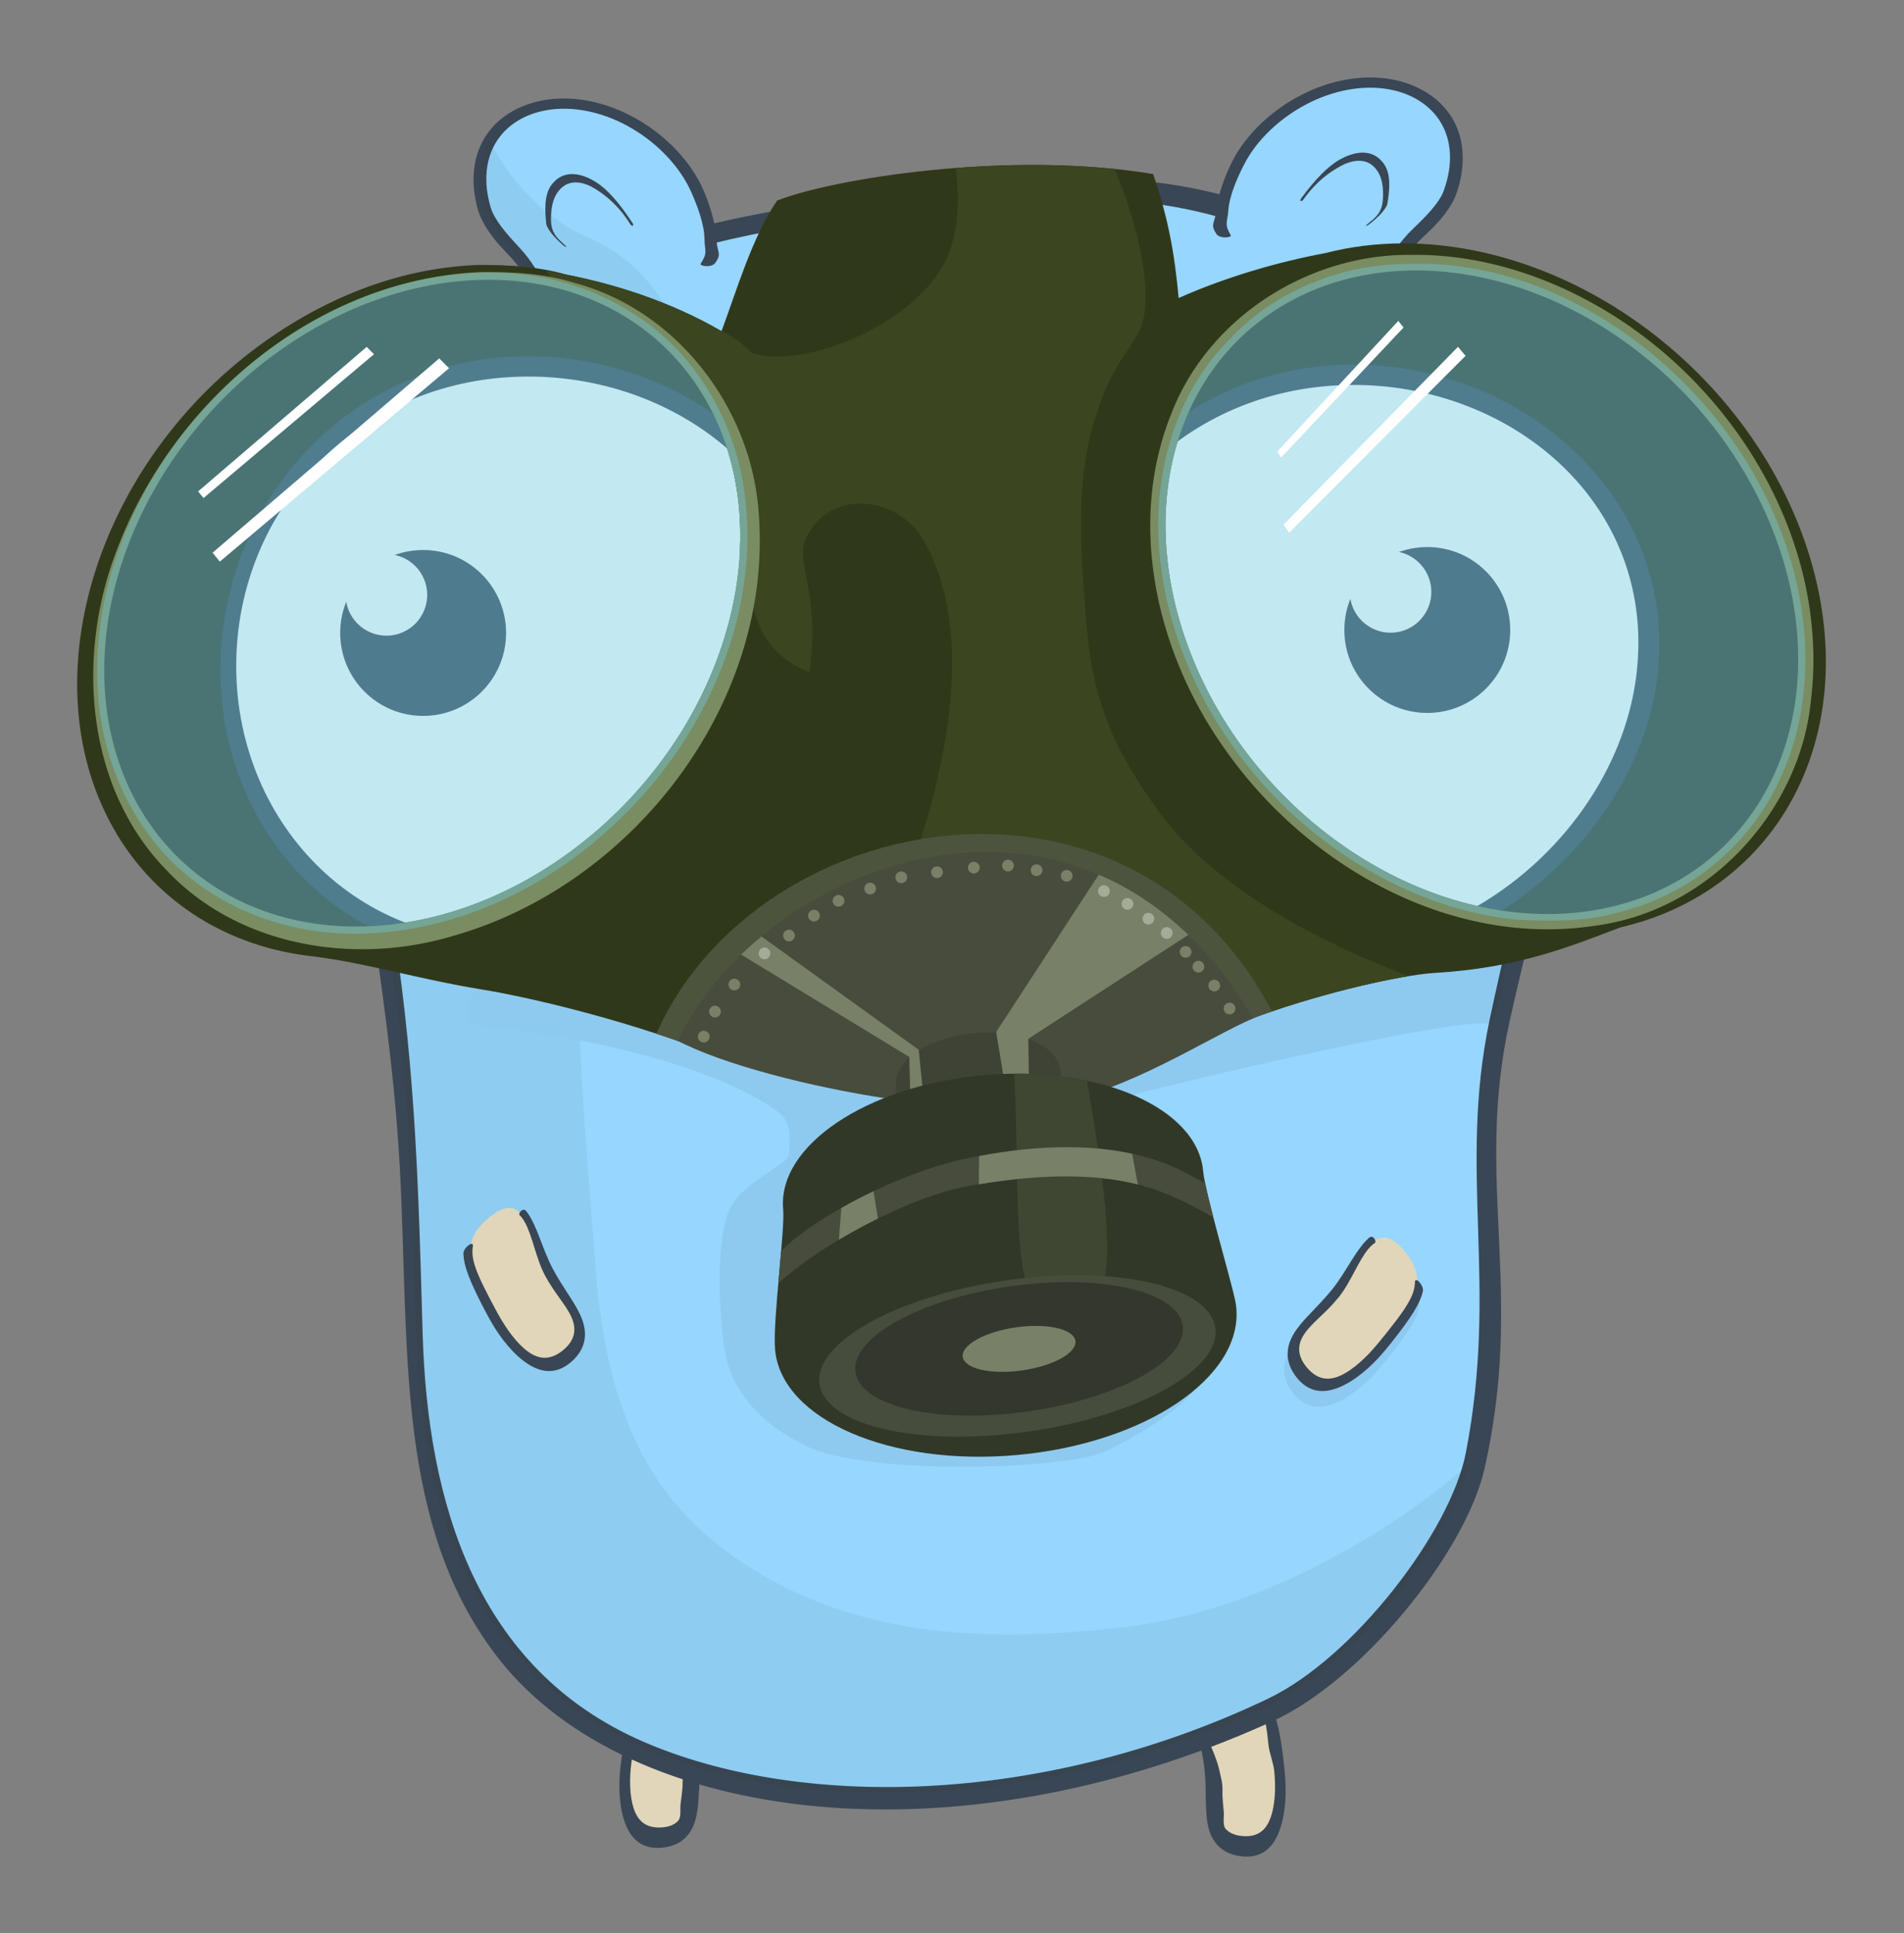 <!--?xml version="1.0" encoding="UTF-8" standalone="no"?-->
<!-- Created with Inkscape (http://www.inkscape.org/) -->

<svg xmlns:osb="http://www.openswatchbook.org/uri/2009/osb" xmlns:dc="http://purl.org/dc/elements/1.1/" xmlns:cc="http://creativecommons.org/ns#" xmlns:rdf="http://www.w3.org/1999/02/22-rdf-syntax-ns#" xmlns:svg="http://www.w3.org/2000/svg" xmlns="http://www.w3.org/2000/svg" xmlns:xlink="http://www.w3.org/1999/xlink" xmlns:sodipodi="http://sodipodi.sourceforge.net/DTD/sodipodi-0.dtd" xmlns:inkscape="http://www.inkscape.org/namespaces/inkscape" width="123.356mm" height="125.228mm" viewBox="0 0 437.087 443.72" id="svg2" version="1.1" inkscape:version="0.92.1 r15371" sodipodi:docname="gas-mask.svg" style="enable-background:new" inkscape:export-filename="F:\christmas.png" inkscape:export-xdpi="90.23912" inkscape:export-ydpi="90.23912">
  <rect x="0" y="0" width="437.087" height="443.72" fill="#808080" stroke="none"/>
  <defs id="defs4">
    
    
    
    
    
    
    
    
    
    
    
    
    
    
    
    
    
    
    
    
    
    
    
  </defs>
  <sodipodi:namedview id="base" pagecolor="#ffffff" bordercolor="#666666" borderopacity="1.0" inkscape:pageopacity="0.0" inkscape:pageshadow="2" inkscape:zoom="0.5" inkscape:cx="-366.52669" inkscape:cy="189.57455" inkscape:document-units="px" inkscape:current-layer="layer4" showgrid="false" inkscape:window-width="1920" inkscape:window-height="1017" inkscape:window-x="-8" inkscape:window-y="-8" inkscape:window-maximized="1" inkscape:snap-bbox="true" inkscape:bbox-nodes="true" inkscape:snap-global="false" showguides="true" fit-margin-top="5" fit-margin-right="5" fit-margin-bottom="5" fit-margin-left="5" inkscape:lockguides="false">
    <inkscape:grid type="xygrid" id="grid4305" originx="-68.794" originy="-405.755"></inkscape:grid>
  </sodipodi:namedview>
  <g inkscape:groupmode="layer" id="layer11" inkscape:label="background" style="display:none" transform="translate(-68.794,-202.887)">
    <rect style="fill:#e3e5e8;fill-opacity:1;stroke:none;stroke-width:2.275;stroke-linecap:round;stroke-miterlimit:4;stroke-dasharray:none;stroke-opacity:1" id="rect4879" width="847.917" height="480.234" x="-132.5" y="187.536" inkscape:export-filename="f:\gas-mask.png" inkscape:export-xdpi="84.910004" inkscape:export-ydpi="84.910004"></rect>
    <path style="opacity:1;fill:#ffffff;fill-opacity:1;stroke:none;stroke-width:5;stroke-linecap:round;stroke-miterlimit:4;stroke-dasharray:none;stroke-opacity:1" d="m 335.58,-7.696 c -15.448,0.056 -30.429,7.301 -39.809,19.643 -2.026,1.662 -2.721,4.7 -4.416,6.389 -15.538,-6.184 -32.922,-4.503 -49.334,-4.465 -20.066,1.249 -41.103,2.002 -59.473,11.045 C 173.549,8.503 155.612,-3.845 136.432,-2.488 119.992,-3.626 103.448,10.56 104.656,27.53 c -0.245,3.63 0.551,8.1 0.566,11.238 -43.905,7.644 -81.317,42.336 -93.701,84.928 -7.816,26.677 -5.59,58.048 13.279,79.74 9.186,12.009 22.354,20.344 36.939,24.143 6.438,2.408 13.544,3.209 20.037,4.58 2.886,11.784 2.352,24.372 3.665,36.41 2.788,34.749 0.817,70.884 13.097,104.116 7.969,20.142 22.87,37.142 40.912,48.873 1.569,8.754 2.499,20.206 11.633,24.711 8.877,3.81 20.399,2.926 26.615,-5.229 2.142,-1.63 2.614,-5.741 6.008,-4.173 21.054,2.998 42.583,2.63 63.709,0.537 12.349,-1.437 24.215,-5.347 36.424,-7.494 0.705,9.516 7.17,19.801 17.486,20.246 9.658,1.958 20.069,-3.62 22.779,-13.307 2.677,-8.142 1.892,-16.847 2.029,-25.27 15.866,-11.07 29.372,-25.768 39.385,-42.309 9.329,-15.987 13.86,-34.467 13.159,-52.954 1.005,-26.116 -0.247,-52.37 2.611,-78.347 1.067,-4.249 1.46,-10.175 7.156,-10.438 19.387,-6.284 40.36,-12.995 53.202,-29.959 13.083,-16.298 19.205,-37.634 16.804,-58.401 -3.764,-48.773 -42.568,-90.85 -89.081,-103.45 -3.244,-0.903 0.495,-5.608 -0.002,-8.167 C 371.549,7.88 356.009,-9.255 335.58,-7.696 Z" id="path4673" inkscape:connector-curvature="0" transform="matrix(0.938,0,0,0.938,68.794,217.306)"></path>
  </g>
  <g inkscape:groupmode="layer" id="layer5" inkscape:label="gopher-body" style="display:inline;opacity:1" transform="translate(-68.794,-202.887)">
    <g style="display:inline;opacity:1" transform="matrix(0.02,-0.447,-0.617,0.043,575.193,753.455)" id="g4732" inkscape:export-filename="F:\z-gas-mask.png" inkscape:export-xdpi="229.45" inkscape:export-ydpi="229.45">
      <path style="color:#000000;clip-rule:nonzero;display:inline;overflow:visible;opacity:1;isolation:auto;mix-blend-mode:normal;color-interpolation:sRGB;color-interpolation-filters:linearRGB;solid-color:#000000;solid-opacity:1;fill:#e1d6b9;fill-opacity:1;fill-rule:nonzero;stroke:none;stroke-width:10;stroke-linecap:butt;stroke-linejoin:miter;stroke-miterlimit:4;stroke-dasharray:none;stroke-dashoffset:0;stroke-opacity:1;color-rendering:auto;image-rendering:auto;shape-rendering:auto;text-rendering:auto;enable-background:accumulate" d="m 423.503,581.835 c -0.004,4.4 -1.198,7.589 -3.375,9.828 -2.177,2.24 -5.332,3.552 -9.146,4.443 -3.815,0.891 -8.282,1.395 -13.057,1.838 -4.774,0.443 -9.852,0.791 -14.95,1.099 -5.098,0.309 -9.945,0.347 -14.402,0.086 -4.457,-0.261 -8.524,-0.799 -11.993,-1.712 -3.469,-0.913 -6.337,-2.214 -8.356,-4.093 -2.019,-1.879 -3.187,-4.345 -3.255,-7.511 -0.068,-3.166 0.998,-5.486 2.925,-7.084 1.927,-1.598 4.712,-2.464 8.1,-2.847 3.387,-0.383 7.373,-0.283 11.77,-0.161 4.398,0.123 9.211,0.235 14.332,-0.122 5.121,-0.357 10.272,-1.473 15.16,-2.541 4.889,-1.067 9.504,-2.051 13.438,-2.271 3.934,-0.22 7.178,0.323 9.398,2.046 2.221,1.723 3.414,4.599 3.41,9 z" id="path4728" inkscape:connector-curvature="0" sodipodi:nodetypes="sssssssssssssssss"></path>
      <path style="color:#000000;clip-rule:nonzero;display:inline;overflow:visible;opacity:1;isolation:auto;mix-blend-mode:normal;color-interpolation:sRGB;color-interpolation-filters:linearRGB;solid-color:#000000;solid-opacity:1;fill:#394655;fill-opacity:1;fill-rule:nonzero;stroke:none;stroke-width:10;stroke-linecap:butt;stroke-linejoin:miter;stroke-miterlimit:4;stroke-dasharray:none;stroke-dashoffset:0;stroke-opacity:1;color-rendering:auto;image-rendering:auto;shape-rendering:auto;text-rendering:auto;enable-background:accumulate" d="m 411.914,568.549 c -3.75,-0.027 -8.087,0.54 -12.762,1.287 -5.343,0.854 -11.107,1.921 -17.01,2.326 -5.903,0.406 -11.411,0.383 -16.447,0.414 -5.036,0.031 -9.604,0.161 -13.508,0.859 -3.903,0.699 -7.135,1.967 -9.408,3.969 -2.273,2.001 -3.585,4.717 -3.652,8.176 -0.067,3.459 1.218,6.307 3.543,8.58 2.325,2.273 5.688,3.979 9.762,5.25 4.074,1.271 8.852,2.119 14.057,2.598 5.204,0.479 10.834,0.561 16.703,0.223 5.869,-0.339 11.471,-0.787 16.605,-1.35 5.134,-0.563 9.793,-1.224 13.707,-2.344 1.489,-0.426 2.867,-0.929 4.127,-1.52 2.545,-1.193 2.05,-6.172 -0.1,-4.541 -1.992,1.512 -4.144,1.682 -7.157,2.351 -3.673,0.815 -8.181,0.991 -12.55,1.343 -4.369,0.352 -8.779,1.784 -13.313,2.077 -4.534,0.293 -8.868,0.328 -12.932,0.07 -4.064,-0.258 -7.857,-0.781 -11.125,-1.643 -3.268,-0.862 -5.997,-2.08 -7.885,-3.814 -1.888,-1.734 -2.925,-3.987 -2.979,-6.801 -0.053,-2.814 0.902,-4.819 2.669,-6.106 1.767,-1.286 5.617,-0.585 8.692,-0.714 3.075,-0.129 6.906,-0.545 10.788,-0.417 3.881,0.128 6.546,-0.481 11.048,-1.214 4.503,-0.733 9.152,-2.343 13.887,-3.721 4.735,-1.378 9.225,-2.343 13.009,-2.554 0.473,-0.026 0.937,-0.042 1.389,-0.045 1.16,-0.007 2.25,0.044 3.25,0.236 1.153,0.222 2.315,-2.861 -0.838,-2.928 -0.512,-0.011 -1.035,-0.045 -1.57,-0.049 z" id="path4730" inkscape:connector-curvature="0" sodipodi:nodetypes="csscsscssssssssssssssssssssccsssc"></path>
    </g>
    <g style="display:inline" id="g4533-2" transform="matrix(-0.601,0.322,0.539,0.774,526.126,47.501)"></g>
    <g id="g4634" transform="matrix(-0.004,-0.447,0.615,0.066,-5.061,741.946)" style="display:inline;opacity:1" inkscape:export-filename="F:\z-gas-mask.png" inkscape:export-xdpi="229.45" inkscape:export-ydpi="229.45">
      <path sodipodi:nodetypes="sssssssssssssssss" inkscape:connector-curvature="0" id="path4636" d="m 423.503,581.835 c -0.004,4.4 -1.198,7.589 -3.375,9.828 -2.177,2.24 -5.332,3.552 -9.146,4.443 -3.815,0.891 -8.282,1.395 -13.057,1.838 -4.774,0.443 -9.852,0.791 -14.95,1.099 -5.098,0.309 -9.945,0.347 -14.402,0.086 -4.457,-0.261 -8.524,-0.799 -11.993,-1.712 -3.469,-0.913 -6.337,-2.214 -8.356,-4.093 -2.019,-1.879 -3.187,-4.345 -3.255,-7.511 -0.068,-3.166 0.998,-5.486 2.925,-7.084 1.927,-1.598 4.712,-2.464 8.1,-2.847 3.387,-0.383 7.373,-0.283 11.77,-0.161 4.398,0.123 9.211,0.235 14.332,-0.122 5.121,-0.357 10.272,-1.473 15.16,-2.541 4.889,-1.067 9.504,-2.051 13.438,-2.271 3.934,-0.22 7.178,0.323 9.398,2.046 2.221,1.723 3.414,4.599 3.41,9 z" style="color:#000000;clip-rule:nonzero;display:inline;overflow:visible;opacity:1;isolation:auto;mix-blend-mode:normal;color-interpolation:sRGB;color-interpolation-filters:linearRGB;solid-color:#000000;solid-opacity:1;fill:#e1d6b9;fill-opacity:1;fill-rule:nonzero;stroke:none;stroke-width:10;stroke-linecap:butt;stroke-linejoin:miter;stroke-miterlimit:4;stroke-dasharray:none;stroke-dashoffset:0;stroke-opacity:1;color-rendering:auto;image-rendering:auto;shape-rendering:auto;text-rendering:auto;enable-background:accumulate"></path>
      <path sodipodi:nodetypes="csscsscssssssssssssssssssssccsssc" inkscape:connector-curvature="0" id="path4638" d="m 411.914,568.549 c -3.75,-0.027 -8.087,0.54 -12.762,1.287 -5.343,0.854 -11.107,1.921 -17.01,2.326 -5.903,0.406 -11.411,0.383 -16.447,0.414 -5.036,0.031 -9.604,0.161 -13.508,0.859 -3.903,0.699 -7.135,1.967 -9.408,3.969 -2.273,2.001 -3.585,4.717 -3.652,8.176 -0.067,3.459 1.218,6.307 3.543,8.58 2.325,2.273 5.688,3.979 9.762,5.25 4.074,1.271 8.852,2.119 14.057,2.598 5.204,0.479 10.834,0.561 16.703,0.223 5.869,-0.339 11.471,-0.787 16.605,-1.35 5.134,-0.563 9.793,-1.224 13.707,-2.344 1.489,-0.426 2.867,-0.929 4.127,-1.52 2.545,-1.193 2.05,-6.172 -0.1,-4.541 -1.992,1.512 -4.144,1.682 -7.157,2.351 -3.673,0.815 -8.181,0.991 -12.55,1.343 -4.369,0.352 -8.779,1.784 -13.313,2.077 -4.534,0.293 -8.868,0.328 -12.932,0.07 -4.064,-0.258 -7.857,-0.781 -11.125,-1.643 -3.268,-0.862 -5.997,-2.08 -7.885,-3.814 -1.888,-1.734 -2.925,-3.987 -2.979,-6.801 -0.053,-2.814 0.902,-4.819 2.669,-6.106 1.767,-1.286 5.617,-0.585 8.692,-0.714 3.075,-0.129 6.906,-0.545 10.788,-0.417 3.881,0.128 6.546,-0.481 11.048,-1.214 4.503,-0.733 9.152,-2.343 13.887,-3.721 4.735,-1.378 9.225,-2.343 13.009,-2.554 0.473,-0.026 0.937,-0.042 1.389,-0.045 1.16,-0.007 2.25,0.044 3.25,0.236 1.153,0.222 2.315,-2.861 -0.838,-2.928 -0.512,-0.011 -1.035,-0.045 -1.57,-0.049 z" style="color:#000000;clip-rule:nonzero;display:inline;overflow:visible;opacity:1;isolation:auto;mix-blend-mode:normal;color-interpolation:sRGB;color-interpolation-filters:linearRGB;solid-color:#000000;solid-opacity:1;fill:#394655;fill-opacity:1;fill-rule:nonzero;stroke:none;stroke-width:10;stroke-linecap:butt;stroke-linejoin:miter;stroke-miterlimit:4;stroke-dasharray:none;stroke-dashoffset:0;stroke-opacity:1;color-rendering:auto;image-rendering:auto;shape-rendering:auto;text-rendering:auto;enable-background:accumulate"></path>
    </g>
    <g style="display:inline;opacity:1;enable-background:new" id="g4198-7" transform="matrix(-0.69,0,0,0.738,31.206,164.317)" inkscape:export-filename="F:\z-gas-mask.png" inkscape:export-xdpi="229.45" inkscape:export-ydpi="229.45">
      <path style="color:#000000;clip-rule:nonzero;display:inline;overflow:visible;opacity:1;isolation:auto;mix-blend-mode:normal;color-interpolation:sRGB;color-interpolation-filters:linearRGB;solid-color:#000000;solid-opacity:1;fill:#394655;fill-opacity:1;fill-rule:nonzero;stroke:none;stroke-width:2;stroke-linecap:butt;stroke-linejoin:miter;stroke-miterlimit:4;stroke-dasharray:none;stroke-dashoffset:0;stroke-opacity:1;color-rendering:auto;image-rendering:auto;shape-rendering:auto;text-rendering:auto;enable-background:accumulate" d="m -187.486,415.276 c -0.813,14.095 -1.111,28.129 -1.645,41.909 -0.534,13.78 -1.304,27.305 -3.068,40.358 -1.764,13.053 -4.524,25.631 -9.009,37.507 -4.485,11.876 -10.697,23.046 -19.31,33.3 -10.866,12.937 -25.869,23.356 -43.788,31.052 -17.918,7.697 -38.748,12.676 -61.468,14.687 -22.721,2.011 -47.35,1.053 -72.973,-3.208 -25.623,-4.261 -52.262,-11.829 -78.792,-23.088 -7.673,-3.256 -15.502,-8.182 -23.056,-14.142 -7.554,-5.959 -14.835,-12.951 -21.382,-20.348 -6.547,-7.397 -12.36,-15.201 -16.937,-22.799 -4.578,-7.598 -7.917,-14.99 -9.5,-21.573 -3.309,-13.76 -4.779,-26.198 -5.275,-37.902 -0.496,-11.704 -0.024,-22.671 0.505,-33.473 0.529,-10.801 1.116,-21.436 0.843,-32.477 -0.273,-11.042 -1.4,-22.489 -4.335,-34.942 -2.336,-9.912 -4.864,-19.505 -7.314,-29.132 -2.45,-9.627 -4.824,-19.288 -6.843,-29.333 -2.019,-10.045 -3.684,-20.474 -4.704,-31.639 -1.02,-11.165 -1.395,-23.065 -0.814,-36.061 0.39,-8.721 1.409,-18.134 3.276,-27.686 1.867,-9.552 4.584,-19.243 8.355,-28.502 3.771,-9.258 8.598,-18.084 14.657,-25.887 6.058,-7.804 13.35,-14.585 22.003,-19.751 11.337,-6.768 22.063,-12.525 32.628,-17.282 10.565,-4.758 20.969,-8.516 31.636,-11.284 10.667,-2.769 21.598,-4.548 33.191,-5.352 11.593,-0.804 23.85,-0.632 37.14,0.496 18.926,1.606 37.628,3.24 55.787,5.479 18.158,2.24 35.775,5.085 52.449,9.107 16.674,4.023 32.405,9.225 46.717,16.165 14.311,6.941 27.198,15.622 38.162,26.568 7.826,7.812 14.08,16.771 18.914,26.522 4.834,9.751 8.249,20.293 10.441,31.279 2.192,10.986 3.164,22.416 3.132,33.961 -0.033,11.546 -1.067,23.208 -2.904,34.683 -1.332,8.319 -2.66,16.401 -3.951,24.269 -1.29,7.868 -2.542,15.524 -3.725,22.991 -1.183,7.466 -2.298,14.744 -3.318,21.853 -1.02,7.11 -1.945,14.052 -2.751,20.846 -0.336,2.832 -0.652,5.638 -0.946,8.42 -0.294,2.782 -0.566,5.539 -0.816,8.273 -0.249,2.734 -0.476,5.445 -0.678,8.134 -0.202,2.689 -0.38,5.356 -0.533,8.002 z" id="path4188-0" inkscape:connector-curvature="0" sodipodi:nodetypes="sssssssssssssssssssssssssssssssssssssssssssss"></path>
      <path style="color:#000000;clip-rule:nonzero;display:inline;overflow:visible;opacity:1;isolation:auto;mix-blend-mode:normal;color-interpolation:sRGB;color-interpolation-filters:linearRGB;solid-color:#000000;solid-opacity:1;fill:#96d6ff;fill-opacity:1;fill-rule:nonzero;stroke:none;stroke-width:2;stroke-linecap:butt;stroke-linejoin:miter;stroke-miterlimit:4;stroke-dasharray:none;stroke-dashoffset:0;stroke-opacity:1;color-rendering:auto;image-rendering:auto;shape-rendering:auto;text-rendering:auto;enable-background:accumulate" d="m -195.105,467.449 c -0.418,13.062 -1.742,26.089 -4.359,38.645 -2.617,12.556 -6.53,24.639 -12.134,35.792 -5.604,11.153 -12.9,21.375 -22.25,30.205 -9.35,8.83 -20.75,16.268 -34.535,21.878 -12.808,5.213 -27.416,9.08 -43.297,11.447 -15.882,2.366 -33.041,3.231 -51.008,2.403 -17.967,-0.828 -36.749,-3.35 -55.845,-7.788 -19.095,-4.438 -38.509,-10.794 -57.614,-19.303 -7.272,-3.239 -14.676,-8.111 -21.796,-13.975 -7.121,-5.865 -13.959,-12.721 -20.075,-19.939 -6.115,-7.218 -11.507,-14.799 -15.696,-22.125 -4.189,-7.326 -7.173,-14.399 -8.46,-20.609 -2.709,-13.071 -3.913,-25.061 -4.343,-36.438 -0.43,-11.377 -0.087,-22.141 0.268,-32.748 0.355,-10.607 0.724,-21.058 0.343,-31.814 -0.381,-10.756 -1.508,-21.816 -4.177,-33.663 -2.228,-9.889 -4.555,-19.19 -6.789,-28.386 -2.234,-9.196 -4.376,-18.287 -6.227,-27.752 -1.851,-9.465 -3.413,-19.304 -4.476,-30.004 -1.063,-10.7 -1.629,-22.259 -1.467,-35.181 0.106,-8.445 0.844,-17.613 2.437,-26.943 1.593,-9.33 4.042,-18.823 7.553,-27.897 3.512,-9.074 8.087,-17.73 13.906,-25.369 5.818,-7.64 12.88,-14.263 21.315,-19.268 10.686,-6.341 20.683,-11.838 30.473,-16.464 9.79,-4.626 19.373,-8.382 29.204,-11.238 9.832,-2.856 19.913,-4.811 30.673,-5.84 10.76,-1.029 22.2,-1.13 34.718,-0.283 19.834,1.342 39.619,2.828 58.848,5.103 19.229,2.275 37.905,5.34 55.436,9.835 17.531,4.495 33.914,10.421 48.472,18.402 14.557,7.98 27.279,18.018 37.487,30.681 9.333,11.577 15.121,25.013 18.43,39.407 3.31,14.395 4.154,29.744 3.677,45.217 -0.477,15.473 -2.262,31.071 -4.342,46.054 -2.08,14.983 -4.452,29.357 -6.359,42.42 -0.386,2.643 -0.75,5.261 -1.093,7.854 -0.343,2.594 -0.666,5.164 -0.97,7.711 -0.304,2.548 -0.589,5.073 -0.857,7.578 -0.268,2.505 -0.519,4.989 -0.754,7.454 -0.723,7.584 -1.295,14.988 -1.765,22.254 -0.469,7.266 -0.835,14.394 -1.14,21.421 -0.305,7.027 -0.549,13.955 -0.772,20.82 -0.223,6.865 -0.424,13.668 -0.641,20.446 z" id="ellipse4190-9" inkscape:connector-curvature="0" sodipodi:nodetypes="sssssssssssssssssssssssssssssssssssssssssssss"></path>
    </g>
    <g style="opacity:1" transform="matrix(-0.336,0.036,0.046,0.303,121.214,152.171)" id="g4831" inkscape:export-filename="F:\z-gas-mask.png" inkscape:export-xdpi="229.45" inkscape:export-ydpi="229.45">
      <path sodipodi:nodetypes="sssssssssssssssss" inkscape:connector-curvature="0" id="path4823" d="m -626.573,401.696 c 2.247,11.351 0.367,22.389 -3.843,32.038 -4.211,9.649 -10.55,17.905 -17.719,24.344 -7.169,6.439 -15.255,11.111 -24.572,13.611 -9.317,2.5 -20.95,4.472 -31.645,1.828 -10.696,-2.644 -18.092,-9.812 -24.148,-17.251 -6.056,-7.438 -12.443,-16.567 -23.097,-25.359 -10.654,-8.793 -20.952,-17.788 -25.301,-26.873 -4.348,-9.085 -7.115,-18.361 -7.98,-27.522 -0.865,-9.161 0.247,-17.364 2.962,-24.584 2.715,-7.22 7.032,-13.455 12.661,-18.537 5.628,-5.082 12.567,-9.011 20.592,-11.489 8.026,-2.479 17.135,-3.505 27.209,-2.667 10.074,0.838 20.181,3.472 29.952,7.653 9.771,4.181 19.214,9.909 27.712,16.897 8.497,6.989 16.035,15.24 21.796,24.416 5.761,9.176 13.174,22.145 15.421,33.495 z" style="color:#000000;clip-rule:nonzero;display:inline;overflow:visible;opacity:1;isolation:auto;mix-blend-mode:normal;color-interpolation:sRGB;color-interpolation-filters:linearRGB;solid-color:#000000;solid-opacity:1;fill:#96d6ff;fill-opacity:1;fill-rule:nonzero;stroke:none;stroke-width:10;stroke-linecap:butt;stroke-linejoin:miter;stroke-miterlimit:4;stroke-dasharray:none;stroke-dashoffset:0;stroke-opacity:1;color-rendering:auto;image-rendering:auto;shape-rendering:auto;text-rendering:auto;enable-background:accumulate"></path>
      <path transform="matrix(13.851,0,0,13.851,10133.213,-6001.611)" sodipodi:nodetypes="csssccscsccscscccsccscsssscscscc" inkscape:connector-curvature="0" id="path4825" d="m -784.271,455.904 c -0.563,0.015 -1.084,0.107 -1.559,0.262 -0.633,0.207 -1.182,0.527 -1.631,0.935 -0.448,0.408 -0.796,0.904 -1.018,1.475 -0.222,0.572 -0.318,1.218 -0.262,1.937 0.057,0.719 0.261,1.447 0.592,2.157 0.331,0.71 0.996,1.419 1.845,2.083 0.849,0.664 1.363,1.369 1.834,1.939 0.469,0.568 0.283,0.425 1.173,0.504 0.103,0.009 0.123,-0.313 0.034,-0.339 -0.781,-0.217 -0.407,-0.29 -0.87,-0.729 -0.428,-0.524 -0.878,-1.166 -1.631,-1.785 -0.752,-0.619 -1.479,-1.252 -1.787,-1.892 -0.308,-0.64 -0.505,-1.293 -0.566,-1.938 -0.062,-0.645 0.017,-1.222 0.208,-1.73 0.191,-0.509 0.495,-0.949 0.893,-1.307 0.398,-0.358 0.887,-0.635 1.454,-0.81 0.284,-0.087 0.588,-0.149 0.909,-0.182 0.321,-0.033 0.66,-0.037 1.016,-0.008 0.712,0.059 1.424,0.244 2.114,0.538 0.69,0.294 1.356,0.698 1.955,1.19 0.599,0.492 1.129,1.073 1.535,1.719 0.406,0.646 0.928,1.559 1.088,2.358 0.131,0.656 0.309,0.675 0.066,1.355 -0.045,0.127 0.559,0.141 0.689,-0.165 0.243,-0.571 -0.014,-0.582 -0.156,-1.21 -0.192,-0.849 -0.695,-1.87 -1.144,-2.586 -0.45,-0.716 -1.039,-1.358 -1.703,-1.899 -0.663,-0.54 -1.399,-0.98 -2.161,-1.296 -0.762,-0.317 -1.552,-0.512 -2.34,-0.564 -0.197,-0.013 -0.39,-0.016 -0.578,-0.012 z" style="color:#000000;clip-rule:nonzero;display:inline;overflow:visible;opacity:1;isolation:auto;mix-blend-mode:normal;color-interpolation:sRGB;color-interpolation-filters:linearRGB;solid-color:#000000;solid-opacity:1;fill:#394655;fill-opacity:1;fill-rule:nonzero;stroke:none;stroke-width:10;stroke-linecap:butt;stroke-linejoin:miter;stroke-miterlimit:4;stroke-dasharray:none;stroke-dashoffset:0;stroke-opacity:1;color-rendering:auto;image-rendering:auto;shape-rendering:auto;text-rendering:auto;enable-background:accumulate"></path>
      <path style="color:#000000;font-style:normal;font-variant:normal;font-weight:normal;font-stretch:normal;font-size:medium;line-height:normal;font-family:sans-serif;font-variant-ligatures:normal;font-variant-position:normal;font-variant-caps:normal;font-variant-numeric:normal;font-variant-alternates:normal;font-feature-settings:normal;text-indent:0;text-align:start;text-decoration:none;text-decoration-line:none;text-decoration-style:solid;text-decoration-color:#000000;letter-spacing:normal;word-spacing:normal;text-transform:none;writing-mode:lr-tb;direction:ltr;text-orientation:mixed;dominant-baseline:auto;baseline-shift:baseline;text-anchor:start;white-space:normal;shape-padding:0;clip-rule:nonzero;display:inline;overflow:visible;opacity:1;isolation:auto;mix-blend-mode:normal;color-interpolation:sRGB;color-interpolation-filters:linearRGB;solid-color:#000000;solid-opacity:1;vector-effect:none;fill:#394655;fill-opacity:1;fill-rule:evenodd;stroke:none;stroke-width:4.242;stroke-linecap:round;stroke-linejoin:miter;stroke-miterlimit:4;stroke-dasharray:none;stroke-dashoffset:0;stroke-opacity:1;color-rendering:auto;image-rendering:auto;shape-rendering:auto;text-rendering:auto;enable-background:accumulate" d="m -727.646,369.779 c -4.026,1.297 -7.733,4.27 -10.163,9.893 -1.756,4.063 -2.121,9.158 -1.253,15.494 0.577,4.211 1.699,8.971 3.321,14.341 0.576,1.909 4.39,6.052 6.876,8.077 3.986,3.246 8.987,6.977 9.564,6.218 0.403,-0.53 -6.217,-3.847 -9.61,-8.108 -2.829,-3.554 -4.025,-7.347 -4.914,-13.253 -1.33,-8.831 -0.466,-14.348 1.337,-18.521 2.635,-6.097 6.834,-8.543 11.426,-9.072 4.593,-0.529 9.468,0.991 12.974,2.587 7.479,3.405 17.39,9.049 28.018,21.619 1.97,2.33 3.383,1.183 1.388,-1.088 -11.151,-12.697 -20.92,-21.474 -29.713,-25.544 -4.057,-1.877 -9.65,-3.795 -15.157,-3.414 -1.377,0.095 -2.754,0.339 -4.096,0.771 z" id="path4870" inkscape:connector-curvature="0" sodipodi:nodetypes="csssssssssssssssc"></path>
    </g>
    <g id="g4880" transform="matrix(0.333,0.054,-0.063,0.3,465.015,171.251)" style="opacity:1" inkscape:export-filename="F:\z-gas-mask.png" inkscape:export-xdpi="229.45" inkscape:export-ydpi="229.45">
      <path style="color:#000000;clip-rule:nonzero;display:inline;overflow:visible;opacity:1;isolation:auto;mix-blend-mode:normal;color-interpolation:sRGB;color-interpolation-filters:linearRGB;solid-color:#000000;solid-opacity:1;fill:#96d6ff;fill-opacity:1;fill-rule:nonzero;stroke:none;stroke-width:10;stroke-linecap:butt;stroke-linejoin:miter;stroke-miterlimit:4;stroke-dasharray:none;stroke-dashoffset:0;stroke-opacity:1;color-rendering:auto;image-rendering:auto;shape-rendering:auto;text-rendering:auto;enable-background:accumulate" d="m -626.573,401.696 c 2.247,11.351 0.367,22.389 -3.843,32.038 -4.211,9.649 -10.55,17.905 -17.719,24.344 -7.169,6.439 -15.255,11.111 -24.572,13.611 -9.317,2.5 -20.95,4.472 -31.645,1.828 -10.696,-2.644 -18.092,-9.812 -24.148,-17.251 -6.056,-7.438 -12.443,-16.567 -23.097,-25.359 -10.654,-8.793 -20.952,-17.788 -25.301,-26.873 -4.348,-9.085 -7.115,-18.361 -7.98,-27.522 -0.865,-9.161 0.247,-17.364 2.962,-24.584 2.715,-7.22 7.032,-13.455 12.661,-18.537 5.628,-5.082 12.567,-9.011 20.592,-11.489 8.026,-2.479 17.135,-3.505 27.209,-2.667 10.074,0.838 20.181,3.472 29.952,7.653 9.771,4.181 19.214,9.909 27.712,16.897 8.497,6.989 16.035,15.24 21.796,24.416 5.761,9.176 13.174,22.145 15.421,33.495 z" id="path4874" inkscape:connector-curvature="0" sodipodi:nodetypes="sssssssssssssssss"></path>
      <path style="color:#000000;clip-rule:nonzero;display:inline;overflow:visible;opacity:1;isolation:auto;mix-blend-mode:normal;color-interpolation:sRGB;color-interpolation-filters:linearRGB;solid-color:#000000;solid-opacity:1;fill:#394655;fill-opacity:1;fill-rule:nonzero;stroke:none;stroke-width:10;stroke-linecap:butt;stroke-linejoin:miter;stroke-miterlimit:4;stroke-dasharray:none;stroke-dashoffset:0;stroke-opacity:1;color-rendering:auto;image-rendering:auto;shape-rendering:auto;text-rendering:auto;enable-background:accumulate" d="m -784.271,455.904 c -0.563,0.015 -1.084,0.107 -1.559,0.262 -0.633,0.207 -1.182,0.527 -1.631,0.935 -0.448,0.408 -0.796,0.904 -1.018,1.475 -0.222,0.572 -0.318,1.218 -0.262,1.937 0.057,0.719 0.261,1.447 0.592,2.157 0.331,0.71 0.996,1.419 1.845,2.083 0.849,0.664 1.363,1.369 1.834,1.939 0.469,0.568 0.283,0.425 1.173,0.504 0.103,0.009 0.123,-0.313 0.034,-0.339 -0.781,-0.217 -0.407,-0.29 -0.87,-0.729 -0.428,-0.524 -0.878,-1.166 -1.631,-1.785 -0.752,-0.619 -1.479,-1.252 -1.787,-1.892 -0.308,-0.64 -0.505,-1.293 -0.566,-1.938 -0.062,-0.645 0.017,-1.222 0.208,-1.73 0.191,-0.509 0.495,-0.949 0.893,-1.307 0.398,-0.358 0.887,-0.635 1.454,-0.81 0.284,-0.087 0.588,-0.149 0.909,-0.182 0.321,-0.033 0.66,-0.037 1.016,-0.008 0.712,0.059 1.424,0.244 2.114,0.538 0.69,0.294 1.356,0.698 1.955,1.19 0.599,0.492 1.129,1.073 1.535,1.719 0.406,0.646 0.928,1.559 1.088,2.358 0.131,0.656 0.309,0.675 0.066,1.355 -0.045,0.127 0.559,0.141 0.689,-0.165 0.243,-0.571 -0.014,-0.582 -0.156,-1.21 -0.192,-0.849 -0.695,-1.87 -1.144,-2.586 -0.45,-0.716 -1.039,-1.358 -1.703,-1.899 -0.663,-0.54 -1.399,-0.98 -2.161,-1.296 -0.762,-0.317 -1.552,-0.512 -2.34,-0.564 -0.197,-0.013 -0.39,-0.016 -0.578,-0.012 z" id="path4876" inkscape:connector-curvature="0" sodipodi:nodetypes="csssccscsccscscccsccscsssscscscc" transform="matrix(13.851,0,0,13.851,10133.213,-6001.611)"></path>
      <path sodipodi:nodetypes="csssssssssssssssc" inkscape:connector-curvature="0" id="path4878" d="m -727.646,369.779 c -4.026,1.297 -7.733,4.27 -10.163,9.893 -1.756,4.063 -2.121,9.158 -1.253,15.494 0.577,4.211 1.699,8.971 3.321,14.341 0.576,1.909 4.39,6.052 6.876,8.077 3.986,3.246 8.987,6.977 9.564,6.218 0.403,-0.53 -6.217,-3.847 -9.61,-8.108 -2.829,-3.554 -4.025,-7.347 -4.914,-13.253 -1.33,-8.831 -0.466,-14.348 1.337,-18.521 2.635,-6.097 6.834,-8.543 11.426,-9.072 4.593,-0.529 9.468,0.991 12.974,2.587 7.479,3.405 17.39,9.049 28.018,21.619 1.97,2.33 3.383,1.183 1.388,-1.088 -11.151,-12.697 -20.92,-21.474 -29.713,-25.544 -4.057,-1.877 -9.65,-3.795 -15.157,-3.414 -1.377,0.095 -2.754,0.339 -4.096,0.771 z" style="color:#000000;font-style:normal;font-variant:normal;font-weight:normal;font-stretch:normal;font-size:medium;line-height:normal;font-family:sans-serif;font-variant-ligatures:normal;font-variant-position:normal;font-variant-caps:normal;font-variant-numeric:normal;font-variant-alternates:normal;font-feature-settings:normal;text-indent:0;text-align:start;text-decoration:none;text-decoration-line:none;text-decoration-style:solid;text-decoration-color:#000000;letter-spacing:normal;word-spacing:normal;text-transform:none;writing-mode:lr-tb;direction:ltr;text-orientation:mixed;dominant-baseline:auto;baseline-shift:baseline;text-anchor:start;white-space:normal;shape-padding:0;clip-rule:nonzero;display:inline;overflow:visible;opacity:1;isolation:auto;mix-blend-mode:normal;color-interpolation:sRGB;color-interpolation-filters:linearRGB;solid-color:#000000;solid-opacity:1;vector-effect:none;fill:#394655;fill-opacity:1;fill-rule:evenodd;stroke:none;stroke-width:4.242;stroke-linecap:round;stroke-linejoin:miter;stroke-miterlimit:4;stroke-dasharray:none;stroke-dashoffset:0;stroke-opacity:1;color-rendering:auto;image-rendering:auto;shape-rendering:auto;text-rendering:auto;enable-background:accumulate"></path>
    </g>
  </g>
  <g inkscape:groupmode="layer" id="layer9" inkscape:label="gopher-shadow" style="display:inline;opacity:0.06;" transform="translate(-68.794,-202.887)">
    <g style="display:inline;fill:#000000;fill-opacity:1;stroke:none;stroke-opacity:1;enable-background:new" transform="matrix(-0.246,-0.374,-0.474,0.397,561.112,415.191)" id="g4818" inkscape:export-filename="F:\z-gas-mask.png" inkscape:export-xdpi="229.45" inkscape:export-ydpi="229.45">
      <path style="color:#000000;clip-rule:nonzero;display:inline;overflow:visible;opacity:1;isolation:auto;mix-blend-mode:normal;color-interpolation:sRGB;color-interpolation-filters:linearRGB;solid-color:#000000;solid-opacity:1;fill:#000000;fill-opacity:1;fill-rule:nonzero;stroke:none;stroke-width:10;stroke-linecap:butt;stroke-linejoin:miter;stroke-miterlimit:4;stroke-dasharray:none;stroke-dashoffset:0;stroke-opacity:1;color-rendering:auto;image-rendering:auto;shape-rendering:auto;text-rendering:auto;enable-background:accumulate" d="m 423.503,581.835 c -0.004,4.4 -1.198,7.589 -3.375,9.828 -2.177,2.24 -5.332,3.552 -9.146,4.443 -3.815,0.891 -8.282,1.395 -13.057,1.838 -4.774,0.443 -9.852,0.791 -14.95,1.099 -5.098,0.309 -9.945,0.347 -14.402,0.086 -4.457,-0.261 -8.524,-0.799 -11.993,-1.712 -3.469,-0.913 -6.337,-2.214 -8.356,-4.093 -2.019,-1.879 -3.187,-4.345 -3.255,-7.511 -0.068,-3.166 0.998,-5.486 2.925,-7.084 1.927,-1.598 4.712,-2.464 8.1,-2.847 3.387,-0.383 7.373,-0.283 11.77,-0.161 4.398,0.123 9.211,0.235 14.332,-0.122 5.121,-0.357 10.272,-1.473 15.16,-2.541 4.889,-1.067 9.504,-2.051 13.438,-2.271 3.934,-0.22 7.178,0.323 9.398,2.046 2.221,1.723 3.414,4.599 3.41,9 z" id="path4814" inkscape:connector-curvature="0" sodipodi:nodetypes="sssssssssssssssss"></path>
      <path style="color:#000000;clip-rule:nonzero;display:inline;overflow:visible;opacity:1;isolation:auto;mix-blend-mode:normal;color-interpolation:sRGB;color-interpolation-filters:linearRGB;solid-color:#000000;solid-opacity:1;fill:#000000;fill-opacity:1;fill-rule:nonzero;stroke:none;stroke-width:10;stroke-linecap:butt;stroke-linejoin:miter;stroke-miterlimit:4;stroke-dasharray:none;stroke-dashoffset:0;stroke-opacity:1;color-rendering:auto;image-rendering:auto;shape-rendering:auto;text-rendering:auto;enable-background:accumulate" d="m 411.914,568.549 c -3.75,-0.027 -8.087,0.54 -12.762,1.287 -5.343,0.854 -11.107,1.921 -17.01,2.326 -5.903,0.406 -11.411,0.383 -16.447,0.414 -5.036,0.031 -9.604,0.161 -13.508,0.859 -3.903,0.699 -7.135,1.967 -9.408,3.969 -2.273,2.001 -3.585,4.717 -3.652,8.176 -0.067,3.459 1.218,6.307 3.543,8.58 2.325,2.273 5.688,3.979 9.762,5.25 4.074,1.271 8.852,2.119 14.057,2.598 5.204,0.479 10.834,0.561 16.703,0.223 5.869,-0.339 11.471,-0.787 16.605,-1.35 5.134,-0.563 9.793,-1.224 13.707,-2.344 1.489,-0.426 2.867,-0.929 4.127,-1.52 2.545,-1.193 2.05,-6.172 -0.1,-4.541 -1.992,1.512 -4.56,2.504 -7.57,3.207 -3.669,0.857 -7.967,1.341 -12.559,1.768 -4.592,0.426 -9.475,0.76 -14.379,1.057 -4.904,0.297 -9.565,0.335 -13.852,0.084 -4.287,-0.251 -8.199,-0.769 -11.535,-1.646 -3.337,-0.878 -6.095,-2.13 -8.037,-3.938 -1.942,-1.808 -3.066,-4.178 -3.131,-7.223 -0.065,-3.045 0.961,-5.278 2.814,-6.814 1.853,-1.537 4.531,-2.37 7.789,-2.738 3.258,-0.368 7.093,-0.272 11.322,-0.154 4.23,0.118 8.858,0.226 13.783,-0.117 4.926,-0.343 9.88,-1.417 14.582,-2.443 4.702,-1.027 9.14,-1.972 12.924,-2.184 0.473,-0.026 0.937,-0.042 1.389,-0.045 1.16,-0.007 2.25,0.044 3.25,0.236 1.153,0.222 2.315,-2.861 -0.838,-2.928 -0.512,-0.011 -1.035,-0.045 -1.57,-0.049 z" id="path4816" inkscape:connector-curvature="0" sodipodi:nodetypes="ssscsscssssssssssssssssssssccsss"></path>
    </g>
    <ellipse style="fill:#000000;fill-opacity:1;stroke:none;stroke-width:0.608;stroke-linecap:round;stroke-miterlimit:4;stroke-dasharray:none;stroke-opacity:1" id="path4837" cx="287.445" cy="429.839" rx="27.511" ry="14.087" inkscape:export-filename="F:\z-gas-mask.png" inkscape:export-xdpi="229.45" inkscape:export-ydpi="229.45"></ellipse>
    <rect style="fill:#000000;fill-opacity:1;stroke:none;stroke-width:0.629;stroke-linecap:round;stroke-miterlimit:4;stroke-dasharray:none;stroke-opacity:1" id="rect4839" width="23.672" height="15.234" x="275.523" y="437.975" ry="7.031" inkscape:export-filename="F:\z-gas-mask.png" inkscape:export-xdpi="229.45" inkscape:export-ydpi="229.45"></rect>
    <g id="g4655" transform="matrix(0.312,-0.321,0.391,0.479,30.865,351.045)" style="display:inline;fill:#000000;fill-opacity:1;stroke:none;stroke-opacity:1;enable-background:new" inkscape:export-filename="F:\z-gas-mask.png" inkscape:export-xdpi="229.45" inkscape:export-ydpi="229.45">
      <path sodipodi:nodetypes="sssssssssssssssss" inkscape:connector-curvature="0" id="path4651" d="m 423.503,581.835 c -0.004,4.4 -1.198,7.589 -3.375,9.828 -2.177,2.24 -5.332,3.552 -9.146,4.443 -3.815,0.891 -8.282,1.395 -13.057,1.838 -4.774,0.443 -9.852,0.791 -14.95,1.099 -5.098,0.309 -9.945,0.347 -14.402,0.086 -4.457,-0.261 -8.524,-0.799 -11.993,-1.712 -3.469,-0.913 -6.337,-2.214 -8.356,-4.093 -2.019,-1.879 -3.187,-4.345 -3.255,-7.511 -0.068,-3.166 0.998,-5.486 2.925,-7.084 1.927,-1.598 4.712,-2.464 8.1,-2.847 3.387,-0.383 7.373,-0.283 11.77,-0.161 4.398,0.123 9.211,0.235 14.332,-0.122 5.121,-0.357 10.272,-1.473 15.16,-2.541 4.889,-1.067 9.504,-2.051 13.438,-2.271 3.934,-0.22 7.178,0.323 9.398,2.046 2.221,1.723 3.414,4.599 3.41,9 z" style="color:#000000;clip-rule:nonzero;display:inline;overflow:visible;opacity:1;isolation:auto;mix-blend-mode:normal;color-interpolation:sRGB;color-interpolation-filters:linearRGB;solid-color:#000000;solid-opacity:1;fill:#000000;fill-opacity:1;fill-rule:nonzero;stroke:none;stroke-width:10;stroke-linecap:butt;stroke-linejoin:miter;stroke-miterlimit:4;stroke-dasharray:none;stroke-dashoffset:0;stroke-opacity:1;color-rendering:auto;image-rendering:auto;shape-rendering:auto;text-rendering:auto;enable-background:accumulate"></path>
      <path sodipodi:nodetypes="ssscsscssssssssssssssssssssccsss" inkscape:connector-curvature="0" id="path4653" d="m 411.914,568.549 c -3.75,-0.027 -8.087,0.54 -12.762,1.287 -5.343,0.854 -11.107,1.921 -17.01,2.326 -5.903,0.406 -11.411,0.383 -16.447,0.414 -5.036,0.031 -9.604,0.161 -13.508,0.859 -3.903,0.699 -7.135,1.967 -9.408,3.969 -2.273,2.001 -3.585,4.717 -3.652,8.176 -0.067,3.459 1.218,6.307 3.543,8.58 2.325,2.273 5.688,3.979 9.762,5.25 4.074,1.271 8.852,2.119 14.057,2.598 5.204,0.479 10.834,0.561 16.703,0.223 5.869,-0.339 11.471,-0.787 16.605,-1.35 5.134,-0.563 9.793,-1.224 13.707,-2.344 1.489,-0.426 2.867,-0.929 4.127,-1.52 2.545,-1.193 2.05,-6.172 -0.1,-4.541 -1.992,1.512 -4.56,2.504 -7.57,3.207 -3.669,0.857 -7.967,1.341 -12.559,1.768 -4.592,0.426 -9.475,0.76 -14.379,1.057 -4.904,0.297 -9.565,0.335 -13.852,0.084 -4.287,-0.251 -8.199,-0.769 -11.535,-1.646 -3.337,-0.878 -6.095,-2.13 -8.037,-3.938 -1.942,-1.808 -3.066,-4.178 -3.131,-7.223 -0.065,-3.045 0.961,-5.278 2.814,-6.814 1.853,-1.537 4.531,-2.37 7.789,-2.738 3.258,-0.368 7.093,-0.272 11.322,-0.154 4.23,0.118 8.858,0.226 13.783,-0.117 4.926,-0.343 9.88,-1.417 14.582,-2.443 4.702,-1.027 9.14,-1.972 12.924,-2.184 0.473,-0.026 0.937,-0.042 1.389,-0.045 1.16,-0.007 2.25,0.044 3.25,0.236 1.153,0.222 2.315,-2.861 -0.838,-2.928 -0.512,-0.011 -1.035,-0.045 -1.57,-0.049 z" style="color:#000000;clip-rule:nonzero;display:inline;overflow:visible;opacity:1;isolation:auto;mix-blend-mode:normal;color-interpolation:sRGB;color-interpolation-filters:linearRGB;solid-color:#000000;solid-opacity:1;fill:#000000;fill-opacity:1;fill-rule:nonzero;stroke:none;stroke-width:10;stroke-linecap:butt;stroke-linejoin:miter;stroke-miterlimit:4;stroke-dasharray:none;stroke-dashoffset:0;stroke-opacity:1;color-rendering:auto;image-rendering:auto;shape-rendering:auto;text-rendering:auto;enable-background:accumulate"></path>
    </g>
    <path style="opacity:1;fill:#262c14;fill-opacity:1;stroke:none;stroke-width:5;stroke-linecap:round;stroke-miterlimit:4;stroke-dasharray:none;stroke-opacity:1" d="m 109.74,30.68 c -3.172,5.451 -3.718,12.453 -0.551,18.172 3.721,6.744 9.356,12.219 13.314,18.846 2.065,1.764 1.597,2.588 -0.801,3.396 -18.468,11.16 -33.939,28.448 -39.465,49.66 -4.767,16.519 -4.049,33.998 -3.729,51.008 2.524,36.077 10.354,71.56 11.564,107.652 1.53,25.228 0.561,50.87 5.217,75.85 4.724,24.748 17.446,49.2 39.48,62.627 24.94,15.327 55.191,19.179 83.945,17.295 26.345,-1.275 52.369,-8 76.521,-18.477 19.585,-8.155 34.356,-24.505 45.689,-41.965 4.036,-6.085 6.954,-12.754 8.912,-19.711 -20.941,18.283 -53.029,36.478 -84.982,40.053 -30.225,3.381 -64.747,3.735 -94.445,-16.771 -20.324,-14.033 -31.82,-33.941 -34.648,-71.418 -2.642,-35.007 -6.364,-72.125 -2.121,-88.389 4.243,-16.263 24.043,-125.865 24.043,-132.229 0,-6.364 -5.658,-24.042 -24.043,-31.82 -8.547,-3.616 -18.31,-12.279 -23.902,-23.779 z" transform="matrix(0.937,0,0,0.937,78.297,206.26)" id="path4852" inkscape:connector-curvature="0" sodipodi:nodetypes="cccccccccccccssssssc" inkscape:export-filename="F:\z-gas-mask.png" inkscape:export-xdpi="229.45" inkscape:export-ydpi="229.45"></path>
    <path style="opacity:1;fill:#090b05;fill-opacity:1;stroke:none;stroke-width:4.688;stroke-linecap:round;stroke-miterlimit:4;stroke-dasharray:none;stroke-opacity:1" d="m 176.076,437.96 c 0,0 44.328,3.619 68.316,18.126 5.371,3.248 6.027,4.532 5.542,11.625 -0.207,3.021 -11.792,6.372 -14.311,14.418 -2.118,6.765 -2.001,19.409 -0.615,29.76 1.452,10.842 9.13,18.247 18.986,22.991 14.335,6.901 60.528,5.263 68.76,1.115 24.533,-12.361 23.497,-19.613 23.497,-22.264 0,-2.652 -26.986,-25.72 -28.975,-33.675 -1.989,-7.955 -4.64,-20.55 -0.331,-22.539 4.309,-1.989 83.239,-20.989 93.427,-19.656 3.188,0.417 4.196,-22.909 7.412,-25.087 1.647,-1.115 -74.986,-17.239 -83.272,-15.25 -8.286,1.989 -58.336,15.247 -84.521,20.55 -26.185,5.303 -55.353,5.635 -65.297,7.623 -9.944,1.989 -8.618,12.264 -8.618,12.264 z" id="path4858" inkscape:connector-curvature="0" sodipodi:nodetypes="cssssssssssssscc" inkscape:export-filename="F:\z-gas-mask.png" inkscape:export-xdpi="229.45" inkscape:export-ydpi="229.45"></path>
  </g>
  <g inkscape:groupmode="layer" id="layer1" inkscape:label="gas-mask-inner" style="display:inline" transform="translate(9.503,3.373)">
    <path style="opacity:1;fill:#303728;fill-opacity:1;stroke:none;stroke-width:1.657;stroke-linecap:round;stroke-miterlimit:4;stroke-dasharray:none;stroke-opacity:1" d="M 100.289,57.446 C 62.937,58.821 29.704,86.422 16.58,120.656 6.961,144.919 8.881,175.608 27.858,194.941 44.356,212.434 70.941,216.661 93.373,209.984 134.714,198.378 167.001,156.656 163.792,113.185 162.313,89.043 145.256,66.381 121.644,60.003 114.761,57.815 107.463,57.419 100.289,57.446 Z" id="path4609" inkscape:connector-curvature="0" inkscape:export-filename="F:\z-gas-mask.png" inkscape:export-xdpi="229.45" inkscape:export-ydpi="229.45"></path>
    <path style="opacity:1;fill:#303728;fill-opacity:1;stroke:none;stroke-width:1.657;stroke-linecap:round;stroke-miterlimit:4;stroke-dasharray:none;stroke-opacity:1" d="m 314.507,55.164 c -23.384,-0.221 -46.32,14.299 -54.897,36.266 -10.505,25.835 -3.24,56 12.74,77.979 18.794,26.413 51.723,44.926 84.689,39.805 25.749,-3.408 46.847,-25.992 49.395,-51.691 4.454,-36.676 -17.901,-73.117 -49.409,-90.838 -12.901,-7.309 -27.619,-11.75 -42.519,-11.521 z" id="path4611" inkscape:connector-curvature="0" inkscape:export-filename="F:\z-gas-mask.png" inkscape:export-xdpi="229.45" inkscape:export-ydpi="229.45"></path>
  </g>
  <g inkscape:groupmode="layer" id="layer2" inkscape:label="gopher-face" style="display:inline" transform="translate(-68.794,-202.887)">
    <g transform="matrix(0.618,0,0,0.618,111.359,155.902)" id="g4806" inkscape:export-filename="F:\z-gas-mask.png" inkscape:export-xdpi="229.45" inkscape:export-ydpi="229.45">
      <path style="color:#000000;clip-rule:nonzero;display:inline;overflow:visible;opacity:1;isolation:auto;mix-blend-mode:normal;color-interpolation:sRGB;color-interpolation-filters:linearRGB;solid-color:#000000;solid-opacity:1;fill:#394655;fill-opacity:1;fill-rule:nonzero;stroke:none;stroke-width:2;stroke-linecap:butt;stroke-linejoin:miter;stroke-miterlimit:4;stroke-dasharray:none;stroke-dashoffset:0;stroke-opacity:1;color-rendering:auto;image-rendering:auto;shape-rendering:auto;text-rendering:auto;enable-background:accumulate" d="m 547.428,318.165 c -0.44,14.772 -4.129,29.027 -10.39,42.253 -6.261,13.226 -15.092,25.427 -25.805,35.997 -10.713,10.57 -23.304,19.508 -37.118,26.09 -13.814,6.582 -28.851,10.803 -44.502,11.862 -15.651,1.059 -30.441,-1.158 -43.818,-6.168 -13.377,-5.009 -25.34,-12.807 -35.301,-22.804 -9.96,-9.997 -17.916,-22.19 -23.266,-35.908 -5.35,-13.718 -8.091,-28.959 -7.642,-44.981 0.45,-16.022 4.044,-31.294 10.142,-45.079 6.098,-13.785 14.696,-26.082 25.17,-36.257 10.474,-10.176 22.822,-18.23 36.462,-23.661 13.639,-5.431 28.572,-8.243 44.229,-8.025 15.657,0.217 30.561,3.427 44.11,8.942 13.549,5.514 25.74,13.337 35.926,22.915 10.185,9.578 18.362,20.913 23.877,33.533 5.515,12.619 8.366,26.521 7.925,41.293 z" id="path4798" inkscape:connector-curvature="0" sodipodi:nodetypes="sssssssssssssssss"></path>
      <path style="color:#000000;clip-rule:nonzero;display:inline;overflow:visible;opacity:1;isolation:auto;mix-blend-mode:normal;color-interpolation:sRGB;color-interpolation-filters:linearRGB;solid-color:#000000;solid-opacity:1;fill:#ffffff;fill-opacity:1;fill-rule:nonzero;stroke:none;stroke-width:2;stroke-linecap:butt;stroke-linejoin:miter;stroke-miterlimit:4;stroke-dasharray:none;stroke-dashoffset:0;stroke-opacity:1;color-rendering:auto;image-rendering:auto;shape-rendering:auto;text-rendering:auto;enable-background:accumulate" d="m 539.722,314.79 c 10e-4,13.9 -3.016,27.538 -8.513,40.353 -5.498,12.814 -13.48,24.805 -23.377,35.253 -9.896,10.447 -21.705,19.341 -34.785,25.879 -13.08,6.537 -27.426,10.712 -42.377,11.767 -14.952,1.054 -29.091,-1.113 -41.859,-5.931 -12.768,-4.819 -24.169,-12.287 -33.666,-21.791 -9.497,-9.504 -17.09,-21.043 -22.232,-33.955 -5.143,-12.912 -7.833,-27.196 -7.523,-42.136 0.31,-14.94 3.59,-29.108 9.23,-41.858 5.64,-12.75 13.637,-24.082 23.396,-33.471 9.759,-9.389 21.278,-16.838 34.004,-21.942 12.726,-5.103 26.661,-7.868 41.285,-7.943 14.625,-0.075 28.559,2.532 41.261,7.244 12.701,4.712 24.167,11.534 33.816,20.036 9.648,8.503 17.479,18.689 22.901,30.212 5.422,11.523 8.439,24.383 8.44,38.283 z" id="path4800" inkscape:connector-curvature="0" sodipodi:nodetypes="sssssssssssssssss"></path>
      <circle r="30.81" cy="310.038" cx="461.305" id="circle4802" style="color:#000000;clip-rule:nonzero;display:inline;overflow:visible;opacity:1;isolation:auto;mix-blend-mode:normal;color-interpolation:sRGB;color-interpolation-filters:linearRGB;solid-color:#000000;solid-opacity:1;fill:#394455;fill-opacity:1;fill-rule:nonzero;stroke:none;stroke-width:2;stroke-linecap:butt;stroke-linejoin:miter;stroke-miterlimit:4;stroke-dasharray:none;stroke-dashoffset:0;stroke-opacity:1;color-rendering:auto;image-rendering:auto;shape-rendering:auto;text-rendering:auto;enable-background:accumulate"></circle>
      <circle style="color:#000000;clip-rule:nonzero;display:inline;overflow:visible;opacity:1;isolation:auto;mix-blend-mode:normal;color-interpolation:sRGB;color-interpolation-filters:linearRGB;solid-color:#000000;solid-opacity:1;fill:#ffffff;fill-opacity:1;fill-rule:nonzero;stroke:none;stroke-width:2;stroke-linecap:butt;stroke-linejoin:miter;stroke-miterlimit:4;stroke-dasharray:none;stroke-dashoffset:0;stroke-opacity:1;color-rendering:auto;image-rendering:auto;shape-rendering:auto;text-rendering:auto;enable-background:accumulate" id="circle4804" cx="447.668" cy="295.896" r="15.152"></circle>
    </g>
    <g id="g4819" transform="matrix(0.618,0,0,0.618,-78.056,153.978)" inkscape:export-filename="F:\z-gas-mask.png" inkscape:export-xdpi="229.45" inkscape:export-ydpi="229.45">
      <path sodipodi:nodetypes="sssssssssssssssss" inkscape:connector-curvature="0" id="path4810" d="m 547.428,318.165 c -0.44,14.772 -4.129,29.027 -10.39,42.253 -6.261,13.226 -15.092,25.427 -25.805,35.997 -10.713,10.57 -23.304,19.508 -37.118,26.09 -13.814,6.582 -28.851,10.803 -44.502,11.862 -15.651,1.059 -30.441,-1.158 -43.818,-6.168 -13.377,-5.009 -25.34,-12.807 -35.301,-22.804 -9.96,-9.997 -17.916,-22.19 -23.266,-35.908 -5.35,-13.718 -8.091,-28.959 -7.642,-44.981 0.45,-16.022 4.044,-31.294 10.142,-45.079 6.098,-13.785 14.696,-26.082 25.17,-36.257 10.474,-10.176 22.822,-18.23 36.462,-23.661 13.639,-5.431 28.572,-8.243 44.229,-8.025 15.657,0.217 30.561,3.427 44.11,8.942 13.549,5.514 25.74,13.337 35.926,22.915 10.185,9.578 18.362,20.913 23.877,33.533 5.515,12.619 8.366,26.521 7.925,41.293 z" style="color:#000000;clip-rule:nonzero;display:inline;overflow:visible;opacity:1;isolation:auto;mix-blend-mode:normal;color-interpolation:sRGB;color-interpolation-filters:linearRGB;solid-color:#000000;solid-opacity:1;fill:#394655;fill-opacity:1;fill-rule:nonzero;stroke:none;stroke-width:2;stroke-linecap:butt;stroke-linejoin:miter;stroke-miterlimit:4;stroke-dasharray:none;stroke-dashoffset:0;stroke-opacity:1;color-rendering:auto;image-rendering:auto;shape-rendering:auto;text-rendering:auto;enable-background:accumulate"></path>
      <path sodipodi:nodetypes="sssssssssssssssss" inkscape:connector-curvature="0" id="path4813" d="m 539.722,314.79 c 10e-4,13.9 -3.016,27.538 -8.513,40.353 -5.498,12.814 -13.48,24.805 -23.377,35.253 -9.896,10.447 -21.705,19.341 -34.785,25.879 -13.08,6.537 -27.426,10.712 -42.377,11.767 -14.952,1.054 -29.091,-1.113 -41.859,-5.931 -12.768,-4.819 -24.169,-12.287 -33.666,-21.791 -9.497,-9.504 -17.09,-21.043 -22.232,-33.955 -5.143,-12.912 -7.833,-27.196 -7.523,-42.136 0.31,-14.94 3.59,-29.108 9.23,-41.858 5.64,-12.75 13.637,-24.082 23.396,-33.471 9.759,-9.389 21.278,-16.838 34.004,-21.942 12.726,-5.103 26.661,-7.868 41.285,-7.943 14.625,-0.075 28.559,2.532 41.261,7.244 12.701,4.712 24.167,11.534 33.816,20.036 9.648,8.503 17.479,18.689 22.901,30.212 5.422,11.523 8.439,24.383 8.44,38.283 z" style="color:#000000;clip-rule:nonzero;display:inline;overflow:visible;opacity:1;isolation:auto;mix-blend-mode:normal;color-interpolation:sRGB;color-interpolation-filters:linearRGB;solid-color:#000000;solid-opacity:1;fill:#ffffff;fill-opacity:1;fill-rule:nonzero;stroke:none;stroke-width:2;stroke-linecap:butt;stroke-linejoin:miter;stroke-miterlimit:4;stroke-dasharray:none;stroke-dashoffset:0;stroke-opacity:1;color-rendering:auto;image-rendering:auto;shape-rendering:auto;text-rendering:auto;enable-background:accumulate"></path>
      <circle style="color:#000000;clip-rule:nonzero;display:inline;overflow:visible;opacity:1;isolation:auto;mix-blend-mode:normal;color-interpolation:sRGB;color-interpolation-filters:linearRGB;solid-color:#000000;solid-opacity:1;fill:#394455;fill-opacity:1;fill-rule:nonzero;stroke:none;stroke-width:2;stroke-linecap:butt;stroke-linejoin:miter;stroke-miterlimit:4;stroke-dasharray:none;stroke-dashoffset:0;stroke-opacity:1;color-rendering:auto;image-rendering:auto;shape-rendering:auto;text-rendering:auto;enable-background:accumulate" id="circle4815" cx="394.801" cy="314.253" r="30.81"></circle>
      <circle r="15.152" cy="300.111" cx="381.163" id="circle4817" style="color:#000000;clip-rule:nonzero;display:inline;overflow:visible;opacity:1;isolation:auto;mix-blend-mode:normal;color-interpolation:sRGB;color-interpolation-filters:linearRGB;solid-color:#000000;solid-opacity:1;fill:#ffffff;fill-opacity:1;fill-rule:nonzero;stroke:none;stroke-width:2;stroke-linecap:butt;stroke-linejoin:miter;stroke-miterlimit:4;stroke-dasharray:none;stroke-dashoffset:0;stroke-opacity:1;color-rendering:auto;image-rendering:auto;shape-rendering:auto;text-rendering:auto;enable-background:accumulate"></circle>
    </g>
  </g>
  <g inkscape:groupmode="layer" id="layer7" inkscape:label="gopher-mouth" style="display:inline" transform="translate(-68.794,-202.887)">
    <g id="g4794" transform="translate(-498.756,-59.965)" inkscape:export-filename="F:\z-gas-mask.png" inkscape:export-xdpi="229.45" inkscape:export-ydpi="229.45">
      <path style="color:#000000;clip-rule:nonzero;display:inline;overflow:visible;opacity:1;isolation:auto;mix-blend-mode:normal;color-interpolation:sRGB;color-interpolation-filters:linearRGB;solid-color:#000000;solid-opacity:1;fill:#2e3436;fill-opacity:1;fill-rule:nonzero;stroke:none;stroke-width:10;stroke-linecap:butt;stroke-linejoin:miter;stroke-miterlimit:4;stroke-dasharray:none;stroke-dashoffset:0;stroke-opacity:1;color-rendering:auto;image-rendering:auto;shape-rendering:auto;text-rendering:auto;enable-background:accumulate" d="m 781.207,487.687 6.356,0.083 3.723,-0.082 c 1.188,-0.026 2.161,0.536 2.81,1.364 0.649,0.828 0.862,1.975 0.86,3.227 l -0.009,7.086 0.381,7.111 c 0.069,1.281 -0.432,2.41 -1.171,3.231 -0.74,0.822 -1.76,1.29 -2.887,1.316 l -3.757,0.089 -7.382,-0.173 c -1.416,-0.033 -2.656,-0.585 -3.501,-1.433 -0.845,-0.848 -1.251,-2.001 -1.185,-3.259 l 0.371,-7.056 0.491,-7.045 c 0.087,-1.254 0.81,-2.377 1.713,-3.182 0.903,-0.804 2.043,-1.284 3.189,-1.277 z" id="path4779" inkscape:connector-curvature="0" sodipodi:nodetypes="scssscssscssscsss"></path>
      <path style="color:#000000;clip-rule:nonzero;display:inline;overflow:visible;opacity:1;isolation:auto;mix-blend-mode:normal;color-interpolation:sRGB;color-interpolation-filters:linearRGB;solid-color:#000000;solid-opacity:1;fill:#ffffff;fill-opacity:1;fill-rule:nonzero;stroke:none;stroke-width:10;stroke-linecap:butt;stroke-linejoin:miter;stroke-miterlimit:4;stroke-dasharray:none;stroke-dashoffset:0;stroke-opacity:1;color-rendering:auto;image-rendering:auto;shape-rendering:auto;text-rendering:auto;enable-background:accumulate" d="m 782.06,489.832 5.187,0.07 2.49,-0.101 c 0.946,-0.039 1.745,0.436 2.301,1.114 0.555,0.678 0.801,1.618 0.83,2.643 l 0.167,5.793 0.417,5.808 c 0.074,1.037 -0.286,1.971 -0.871,2.642 -0.585,0.671 -1.416,1.034 -2.353,1.071 l -2.557,0.101 -5.867,-0.128 c -1.111,-0.024 -2.107,-0.472 -2.805,-1.164 -0.698,-0.692 -1.073,-1.635 -1.055,-2.665 l 0.102,-5.77 0.201,-5.763 c 0.035,-1.026 0.567,-1.947 1.268,-2.606 0.701,-0.659 1.609,-1.057 2.545,-1.045 z" id="path4781" inkscape:connector-curvature="0" sodipodi:nodetypes="scssscssscssscsss"></path>
      <path style="color:#000000;clip-rule:nonzero;display:inline;overflow:visible;opacity:1;isolation:auto;mix-blend-mode:normal;color-interpolation:sRGB;color-interpolation-filters:linearRGB;solid-color:#000000;solid-opacity:1;fill:#394655;fill-opacity:1;fill-rule:nonzero;stroke:none;stroke-width:10;stroke-linecap:butt;stroke-linejoin:miter;stroke-miterlimit:4;stroke-dasharray:none;stroke-dashoffset:0;stroke-opacity:1;color-rendering:auto;image-rendering:auto;shape-rendering:auto;text-rendering:auto;enable-background:accumulate" d="m 814.652,484.752 c -0.177,2.271 -1.577,4.326 -3.565,6.177 -1.989,1.85 -4.736,3.491 -7.917,4.834 -3.181,1.344 -6.77,2.377 -10.405,2.929 -3.635,0.552 -7.318,0.613 -10.937,0.177 -3.62,-0.436 -6.861,-1.305 -9.675,-2.378 -2.814,-1.073 -5.178,-2.347 -7.041,-3.759 -1.862,-1.413 -3.239,-2.977 -4.109,-4.724 -0.869,-1.746 -1.23,-3.68 -0.915,-5.763 0.315,-2.083 1.292,-4.115 2.799,-5.981 1.508,-1.866 3.535,-3.566 5.916,-4.98 2.381,-1.414 5.113,-2.542 8.128,-3.282 3.015,-0.739 6.318,-1.091 9.931,-0.972 3.613,0.119 7.219,0.694 10.642,1.645 3.423,0.951 6.65,2.283 9.339,3.911 2.689,1.627 4.899,3.503 6.189,5.619 1.321,2.168 1.77,4.612 1.619,6.547 z" id="path4783" inkscape:connector-curvature="0" sodipodi:nodetypes="sssssssssssssssss"></path>
      <path style="color:#000000;clip-rule:nonzero;display:inline;overflow:visible;opacity:1;isolation:auto;mix-blend-mode:normal;color-interpolation:sRGB;color-interpolation-filters:linearRGB;solid-color:#000000;solid-opacity:1;fill:#e1d0cb;fill-opacity:1;fill-rule:nonzero;stroke:none;stroke-width:10;stroke-linecap:butt;stroke-linejoin:miter;stroke-miterlimit:4;stroke-dasharray:none;stroke-dashoffset:0;stroke-opacity:1;color-rendering:auto;image-rendering:auto;shape-rendering:auto;text-rendering:auto;enable-background:accumulate" d="m 807.002,484.242 c -0.31,1.804 -1.366,3.489 -2.987,4.999 -1.621,1.51 -3.805,2.847 -6.287,3.914 -2.482,1.067 -5.249,1.856 -8.071,2.271 -2.822,0.414 -5.701,0.453 -8.532,0.107 -2.831,-0.346 -5.359,-1.03 -7.553,-1.905 -2.194,-0.875 -4.045,-1.938 -5.497,-3.125 -1.452,-1.187 -2.509,-2.502 -3.132,-3.934 -0.623,-1.432 -0.814,-2.985 -0.49,-4.631 0.325,-1.645 1.139,-3.225 2.341,-4.667 1.202,-1.442 2.789,-2.743 4.659,-3.821 1.87,-1.077 4.019,-1.93 6.39,-2.481 2.37,-0.551 4.962,-0.802 7.767,-0.685 2.806,0.116 5.573,0.586 8.187,1.342 2.614,0.755 5.071,1.798 7.146,3.062 2.075,1.264 3.76,2.751 4.833,4.373 1.073,1.622 1.535,3.377 1.225,5.182 z" id="path4785" inkscape:connector-curvature="0" sodipodi:nodetypes="sssssssssssssssss"></path>
      <path style="color:#000000;clip-rule:nonzero;display:inline;overflow:visible;opacity:1;isolation:auto;mix-blend-mode:normal;color-interpolation:sRGB;color-interpolation-filters:linearRGB;solid-color:#000000;solid-opacity:1;fill:#394655;fill-opacity:1;fill-rule:nonzero;stroke:none;stroke-width:10;stroke-linecap:butt;stroke-linejoin:miter;stroke-miterlimit:4;stroke-dasharray:none;stroke-dashoffset:0;stroke-opacity:1;color-rendering:auto;image-rendering:auto;shape-rendering:auto;text-rendering:auto;enable-background:accumulate" d="m 800.728,472.616 c -0.452,1.293 -1.436,2.441 -2.797,3.41 -1.361,0.969 -3.093,1.761 -4.973,2.368 -1.88,0.607 -3.899,1.032 -5.875,1.257 -1.976,0.226 -3.909,0.252 -5.72,0.052 -1.811,-0.2 -3.34,-0.607 -4.633,-1.174 -1.294,-0.567 -2.352,-1.293 -3.186,-2.149 -0.834,-0.855 -1.445,-1.841 -1.799,-2.932 -0.354,-1.091 -0.452,-2.29 -0.212,-3.557 0.24,-1.267 0.801,-2.482 1.649,-3.579 0.848,-1.098 1.983,-2.077 3.355,-2.872 1.372,-0.795 2.981,-1.404 4.767,-1.766 1.787,-0.362 3.752,-0.476 5.823,-0.291 2.072,0.185 4.054,0.651 5.846,1.33 1.792,0.678 3.394,1.569 4.691,2.602 1.297,1.033 2.289,2.209 2.844,3.453 0.555,1.244 0.672,2.556 0.22,3.849 z" id="path4787" inkscape:connector-curvature="0" sodipodi:nodetypes="sssssssssssssssss"></path>
    </g>
  </g>
  <g inkscape:groupmode="layer" id="layer3" inkscape:label="gas-mask" style="display:inline" transform="translate(9.503,3.373)">
    <path style="opacity:1;fill:none;fill-opacity:1;stroke:none;stroke-width:5;stroke-linecap:round;stroke-miterlimit:4;stroke-dasharray:none;stroke-opacity:1" d="m 238.764,33.396 c -19.222,0.192 -38.789,3.566 -55.264,9.891 -6.124,8.948 -13.29,24.667 -16.875,34.25 C 154.588,70.532 140.212,65.654 125.906,63.195 102.569,57.908 75.812,64.515 53.262,81.135 12.499,111.18 -3.09,164.707 18.443,200.689 c 10.168,16.986 27.45,27.759 48.162,30.023 12.753,4.063 24.153,9.631 40.156,8.012 17.423,-0.294 80.847,42.413 98.27,42.119 46.265,-0.78 17.87,4.311 55.014,-4.623 11.602,-2.791 66.683,-41.206 81.135,-41.449 20.441,-1.787 33.031,-6.385 45.633,-11.152 17.323,-4.01 31.55,-14.021 40.443,-28.459 22.101,-35.963 6.1,-89.46 -35.738,-119.488 -23.964,-17.161 -52.484,-23.567 -76.912,-17.277 -11.624,2.164 -24.464,5.899 -35.98,11.018 -1.016,-11.097 -2.707,-22.11 -6.375,-32.875 -10.543,-2.226 -21.953,-3.256 -33.486,-3.141 z m 97.693,29.268 a 85.943,69.526 47.35 0 1 52.654,18.32 85.943,69.526 47.35 0 1 32.324,111.037 85.943,69.526 47.35 0 1 -104.719,9.984 85.943,69.526 47.35 0 1 -32.324,-111.037 85.943,69.526 47.35 0 1 52.064,-28.305 z m -226.602,2.281 a 69.885,86.383 42.705 0 1 0.002,0 69.885,86.383 42.705 0 1 52.342,28.445 A 69.885,86.383 42.705 0 1 129.701,204.977 69.885,86.383 42.705 0 1 24.422,194.943 69.885,86.383 42.705 0 1 56.92,83.355 69.885,86.383 42.705 0 1 109.855,64.945 Z" id="path4602" transform="scale(0.937)" inkscape:connector-curvature="0" inkscape:export-filename="F:\z-gas-mask.png" inkscape:export-xdpi="229.45" inkscape:export-ydpi="229.45"></path>
    <path id="path4627" d="m 180.25,45.537 c -6.124,8.948 -10.04,22.417 -13.625,32 C 154.588,70.532 140.212,65.654 125.906,63.195 102.569,57.908 75.812,64.515 53.262,81.135 12.499,111.18 -3.09,164.707 18.443,200.689 c 10.168,16.986 27.45,27.759 48.162,30.023 13.503,1.688 25.653,5.564 41.531,8.137 9.547,1.547 33.163,6.789 54.914,15.203 18.737,7.248 36.839,-15.402 42.624,-3.783 5.386,10.819 40.439,11.311 44.017,-1.252 3.88,-13.625 20.18,7.809 38.779,0.048 21.459,-8.955 44.98,-13.845 52.709,-14.294 20.485,-1.192 33.031,-6.385 45.633,-11.152 17.323,-4.01 31.55,-14.021 40.443,-28.459 22.101,-35.963 6.1,-89.46 -35.738,-119.488 -23.964,-17.161 -52.484,-23.567 -76.912,-17.277 -11.624,2.164 -24.464,5.899 -35.98,11.018 -1.016,-11.097 -2.582,-19.61 -6.25,-30.375 -35.473,-5.861 -78.369,1.097 -92.125,6.5 z m 156.207,17.127 c 17.852,-0.079 36.501,6.409 52.654,18.32 37.843,27.905 52.315,77.618 32.324,111.037 -19.991,33.419 -66.875,37.89 -104.719,9.984 -37.843,-27.905 -52.315,-77.618 -32.324,-111.037 10.676,-17.847 29.729,-28.205 52.064,-28.305 z m -226.602,2.281 h 0.002 c 22.454,0.1 41.609,10.51 52.342,28.445 20.097,33.585 5.547,83.543 -32.498,111.586 C 91.655,233.02 44.52,228.528 24.422,194.943 4.323,161.359 18.873,111.398 56.92,83.355 73.16,71.386 91.908,64.865 109.855,64.945 Z" style="opacity:1;fill:#30381a;fill-opacity:1;stroke:none;stroke-width:5;stroke-linecap:round;stroke-miterlimit:4;stroke-dasharray:none;stroke-opacity:1" inkscape:connector-curvature="0" sodipodi:nodetypes="ccccccsssssscccccccccccccccccccc" transform="scale(0.937)" inkscape:export-filename="F:\z-gas-mask.png" inkscape:export-xdpi="229.45" inkscape:export-ydpi="229.45"></path>
    <path style="opacity:1;fill:#3b4520;fill-opacity:1;stroke:none;stroke-width:5;stroke-linecap:round;stroke-miterlimit:4;stroke-dasharray:none;stroke-opacity:1" d="m 241.496,36.814 c -1.286,0.007 -2.565,0.03 -3.842,0.059 -1.904,0.042 -3.794,0.11 -5.67,0.195 -0.695,0.032 -1.384,0.072 -2.074,0.109 -1.233,0.066 -2.455,0.142 -3.67,0.225 -0.748,0.051 -1.502,0.097 -2.242,0.154 1.065,7.822 0.627,16.62 -2.59,22.971 -7.823,15.442 -34.44,26.405 -47.258,22.426 -2.327,-2.359 -4.961,-4.291 -7.949,-5.656 C 154.25,70.422 140.046,65.625 125.906,63.195 125.189,63.033 124.468,62.882 123.744,62.742 l 2.312,4.184 c 15.338,3.819 28.103,13.03 36.143,26.465 6.756,11.29 9.581,24.432 8.93,37.969 3.941,9.549 0.846,23.229 17.018,29.686 2.727,-18.462 -3.283,-26.922 -1.104,-32.119 5.553,-13.249 22.798,-11.034 29.022,-0.302 20.537,35.409 -10.27,98.096 -10.27,98.096 l 44.619,20.449 c 0.151,-0.295 0.312,-0.564 0.482,-0.807 0.003,-0.005 0.007,-0.009 0.01,-0.014 0.172,-0.244 0.355,-0.462 0.547,-0.656 0.193,-0.195 0.397,-0.366 0.609,-0.514 1.879,-1.305 4.524,-0.828 7.723,0.268 0.136,0.046 0.274,0.092 0.412,0.141 1.79,0.632 3.733,1.418 5.834,2.209 0.09,0.034 0.179,0.068 0.27,0.102 0.718,0.268 1.463,0.528 2.213,0.783 0.31,0.105 0.616,0.213 0.932,0.314 0.355,0.114 0.709,0.228 1.07,0.336 0.455,0.136 0.915,0.264 1.379,0.387 0.084,0.022 0.169,0.043 0.254,0.064 0.419,0.108 0.842,0.209 1.268,0.303 0.087,0.019 0.174,0.038 0.262,0.057 0.411,0.087 0.825,0.166 1.242,0.238 0.113,0.02 0.226,0.04 0.34,0.059 0.391,0.064 0.784,0.118 1.18,0.166 0.143,0.018 0.286,0.035 0.43,0.051 0.375,0.04 0.753,0.071 1.133,0.096 0.16,0.01 0.32,0.022 0.48,0.029 0.352,0.017 0.707,0.02 1.062,0.021 0.196,9.7e-4 0.391,0.006 0.588,0.002 0.35,-0.007 0.702,-0.029 1.055,-0.051 0.187,-0.012 0.373,-0.019 0.561,-0.035 0.361,-0.032 0.726,-0.079 1.09,-0.129 0.194,-0.026 0.387,-0.046 0.582,-0.078 0.363,-0.059 0.727,-0.139 1.092,-0.217 0.19,-0.041 0.38,-0.071 0.57,-0.117 0.474,-0.115 0.95,-0.255 1.428,-0.404 0.081,-0.025 0.161,-0.042 0.242,-0.068 0.571,-0.186 1.143,-0.397 1.719,-0.637 17.268,-7.206 35.855,-11.774 46.49,-13.52 -19.941,-7.592 -46.64,-20.612 -60.961,-40.01 -11.494,-15.568 -16.319,-28.092 -17.75,-44 -2.199,-24.438 -2.931,-41.133 3.75,-58 4.596,-11.603 9.416,-13.575 10.262,-20.504 1.234,-10.114 -2.451,-23.228 -7.266,-35.236 -0.008,-8.64e-4 -0.017,-0.001 -0.025,-0.002 -1.715,-0.176 -3.44,-0.325 -5.17,-0.451 -0.135,-0.01 -0.271,-0.02 -0.406,-0.029 -1.702,-0.121 -3.409,-0.221 -5.117,-0.297 -0.004,-1.72e-4 -0.008,1.72e-4 -0.012,0 -9.9e-4,-5.8e-5 -0.003,5.8e-5 -0.004,0 -1.646,-0.073 -3.294,-0.122 -4.939,-0.156 -0.335,-0.007 -0.671,-0.012 -1.006,-0.018 -1.61,-0.026 -3.218,-0.039 -4.82,-0.029 z" transform="scale(0.937)" id="path4843" inkscape:connector-curvature="0" sodipodi:nodetypes="ccccccsccccccccsscccccccccccccccccccccccccccccccccccssssccccccccccc" inkscape:export-filename="F:\z-gas-mask.png" inkscape:export-xdpi="229.45" inkscape:export-ydpi="229.45"></path>
    <path style="opacity:1;fill:#474c3d;fill-opacity:1;stroke:none;stroke-width:5;stroke-linecap:round;stroke-miterlimit:4;stroke-dasharray:none;stroke-opacity:1" d="m 231.365,202.666 c -11.593,-0.243 -23.464,2.338 -33.615,7.121 -17.466,8.23 -43.014,22.665 -44.424,40.748 1.768,-1.491 1.052,0.029 2.271,0.684 11.165,6.001 33.633,11.619 51.257,14.254 12.526,1.873 31.356,3.069 44.724,0.374 17.426,-3.514 37.807,-17.43 47.567,-20.859 -2.739,-18.123 -29.312,-31.993 -47.645,-38.701 -6.323,-2.314 -13.179,-3.475 -20.135,-3.621 z" id="path4655" inkscape:connector-curvature="0" sodipodi:nodetypes="cscssscsc" transform="scale(0.937)" inkscape:export-filename="F:\z-gas-mask.png" inkscape:export-xdpi="229.45" inkscape:export-ydpi="229.45"></path>
    <path style="display:inline;opacity:1;fill:#7a8c62;fill-opacity:1;stroke:none;stroke-width:1.768;stroke-linecap:round;stroke-miterlimit:4;stroke-dasharray:none;stroke-opacity:1;enable-background:new" d="M 108.035,63.043 C 68.194,64.51 32.744,93.951 18.746,130.467 8.486,156.347 10.533,189.083 30.775,209.705 48.374,228.364 76.731,232.873 100.658,225.75 144.755,213.37 179.195,168.867 175.771,122.498 174.195,96.746 156.001,72.574 130.814,65.771 123.473,63.437 115.688,63.014 108.035,63.043 Z m 1.82,1.902 a 69.885,86.383 42.705 0 1 0.002,0 69.885,86.383 42.705 0 1 52.342,28.445 A 69.885,86.383 42.705 0 1 129.701,204.977 69.885,86.383 42.705 0 1 24.422,194.943 69.885,86.383 42.705 0 1 56.92,83.355 69.885,86.383 42.705 0 1 109.855,64.945 Z" transform="scale(0.937)" id="path4617" inkscape:connector-curvature="0" inkscape:export-filename="F:\z-gas-mask.png" inkscape:export-xdpi="229.45" inkscape:export-ydpi="229.45"></path>
    <path style="display:inline;opacity:1;fill:#7a8c62;fill-opacity:1;stroke:none;stroke-width:1.768;stroke-linecap:round;stroke-miterlimit:4;stroke-dasharray:none;stroke-opacity:1;enable-background:new" d="m 335.475,58.842 c -24.943,-0.235 -49.408,15.252 -58.557,38.684 -11.205,27.558 -3.456,59.733 13.59,83.178 20.047,28.173 55.172,47.921 90.336,42.459 27.465,-3.635 49.969,-27.725 52.688,-55.137 4.751,-39.121 -19.095,-77.992 -52.703,-96.895 -13.761,-7.796 -29.46,-12.533 -45.354,-12.289 z m 0.982,3.822 a 85.943,69.526 47.35 0 1 52.654,18.32 85.943,69.526 47.35 0 1 32.324,111.037 85.943,69.526 47.35 0 1 -104.719,9.984 85.943,69.526 47.35 0 1 -32.324,-111.037 85.943,69.526 47.35 0 1 52.064,-28.305 z" transform="scale(0.937)" id="path4619" inkscape:connector-curvature="0" inkscape:export-filename="F:\z-gas-mask.png" inkscape:export-xdpi="229.45" inkscape:export-ydpi="229.45"></path>
    <path style="opacity:1;fill:#6fc8de;fill-opacity:0.419;stroke:none;stroke-width:1.768;stroke-linecap:round;stroke-miterlimit:4;stroke-dasharray:none;stroke-opacity:1" d="M 108.895,63.191 C 82.383,63.506 57.294,77.121 39.775,96.553 22.343,115.808 11.526,142.028 14.016,168.224 c 1.66,18.686 11.512,36.958 27.645,46.971 11.768,7.556 26.021,10.788 39.919,9.8 26.359,-1.62 50.829,-16.016 67.665,-35.954 16.26,-19.268 26.162,-44.898 23.212,-70.287 C 170.524,100.938 161.11,83.697 145.942,73.816 135.044,66.507 121.981,62.946 108.895,63.191 Z" id="path4635" inkscape:connector-curvature="0" transform="scale(0.937)" inkscape:export-filename="F:\z-gas-mask.png" inkscape:export-xdpi="229.45" inkscape:export-ydpi="229.45"></path>
    <path style="opacity:1;fill:#6fc8de;fill-opacity:0.419;stroke:none;stroke-width:1.768;stroke-linecap:round;stroke-miterlimit:4;stroke-dasharray:none;stroke-opacity:1" d="m 337.288,61.027 c -8.442,-0.086 -16.951,1.03 -24.803,4.253 -8.279,3.088 -15.757,8.119 -21.735,14.627 -12.856,12.969 -18.111,31.976 -16.99,49.901 1.593,24.627 13.783,47.954 31.481,64.884 15.384,14.514 35.231,25.02 56.467,27.052 8.533,0.38 17.243,0.518 25.489,-2.066 17.886,-4.521 33.192,-17.946 39.92,-35.138 4.223,-10.079 5.571,-21.131 4.866,-31.985 -1.617,-23.597 -13.046,-45.958 -29.715,-62.514 C 386.163,73.966 364.638,62.454 341.675,61.088 c -1.462,-0.056 -2.924,-0.068 -4.387,-0.061 z" id="path4637" inkscape:connector-curvature="0" transform="scale(0.937)" inkscape:export-filename="F:\z-gas-mask.png" inkscape:export-xdpi="229.45" inkscape:export-ydpi="229.45"></path>
    <path style="opacity:1;fill:#ffffff;fill-opacity:1;stroke:none;stroke-width:7.434;stroke-linecap:round;stroke-miterlimit:4;stroke-dasharray:none;stroke-opacity:1" d="m 91.33,78.899 -52.04,44.605 1.673,2.044 52.624,-44.396 z" id="path4639" inkscape:connector-curvature="0" sodipodi:nodetypes="ccccc" inkscape:export-filename="F:\z-gas-mask.png" inkscape:export-xdpi="229.45" inkscape:export-ydpi="229.45"></path>
    <path sodipodi:nodetypes="ccccc" inkscape:connector-curvature="0" id="path4641" d="m 325.196,76.247 -40.042,40.802 1.287,1.87 40.491,-40.611 z" style="opacity:1;fill:#ffffff;fill-opacity:1;stroke:none;stroke-width:6.237;stroke-linecap:round;stroke-miterlimit:4;stroke-dasharray:none;stroke-opacity:1" inkscape:export-filename="F:\z-gas-mask.png" inkscape:export-xdpi="229.45" inkscape:export-ydpi="229.45"></path>
    <path sodipodi:nodetypes="ccccc" inkscape:connector-curvature="0" id="path4643" d="m 74.673,76.261 -38.697,33.169 1.244,1.52 39.131,-33.013 z" style="opacity:1;fill:#ffffff;fill-opacity:1;stroke:none;stroke-width:5.528;stroke-linecap:round;stroke-miterlimit:4;stroke-dasharray:none;stroke-opacity:1" inkscape:export-filename="F:\z-gas-mask.png" inkscape:export-xdpi="229.45" inkscape:export-ydpi="229.45"></path>
    <path style="opacity:1;fill:#ffffff;fill-opacity:1;stroke:none;stroke-width:4.455;stroke-linecap:round;stroke-miterlimit:4;stroke-dasharray:none;stroke-opacity:1" d="m 311.492,70.295 -27.791,30 0.893,1.375 28.103,-29.859 z" id="path4645" inkscape:connector-curvature="0" sodipodi:nodetypes="ccccc" inkscape:export-filename="F:\z-gas-mask.png" inkscape:export-xdpi="229.45" inkscape:export-ydpi="229.45"></path>
    <path sodipodi:nodetypes="cccccccc" inkscape:connector-curvature="0" id="path4719" d="m 236.796,253.911 c -0.511,-2.284 -2.694,-9.618 -2.856,-11.505 -0.516,-5.707 -9.389,-9.569 -19.819,-8.627 -10.43,0.943 -18.466,6.333 -17.951,12.04 0.177,1.888 -0.955,10.048 -0.727,12.64 0.567,6.267 10.311,10.508 21.765,9.473 11.454,-1.035 20.28,-6.955 19.713,-13.222 -0.024,-0.268 -0.066,-0.534 -0.125,-0.798 z" style="opacity:1;fill:#3f4336;fill-opacity:1;stroke:none;stroke-width:1.591;stroke-linecap:round;stroke-miterlimit:4;stroke-dasharray:none;stroke-opacity:1" inkscape:export-filename="F:\z-gas-mask.png" inkscape:export-xdpi="229.45" inkscape:export-ydpi="229.45"></path>
    <path style="opacity:1;fill:#788067;fill-opacity:1;stroke:none;stroke-width:5;stroke-linecap:round;stroke-miterlimit:4;stroke-dasharray:none;stroke-opacity:1" d="m 233.93,249.293 4.719,28.613 c 0,0 3.535,1.061 3.535,-0.707 0,-1.33 -0.25,-16.946 -0.398,-26.342 -2.284,-0.837 -4.954,-1.38 -7.855,-1.564 z" transform="scale(0.937)" id="path4731" inkscape:connector-curvature="0" inkscape:export-filename="F:\z-gas-mask.png" inkscape:export-xdpi="229.45" inkscape:export-ydpi="229.45"></path>
    <path style="opacity:1;fill:#788067;fill-opacity:1;stroke:none;stroke-width:5;stroke-linecap:round;stroke-miterlimit:4;stroke-dasharray:none;stroke-opacity:1" d="m 259.754,209.598 -25.879,39.689 7.5,1.875 42.639,-27.688 c -7.235,-5.63 -16.048,-10.314 -24.26,-13.877 z" transform="scale(0.937)" id="path4744" inkscape:connector-curvature="0" inkscape:export-filename="F:\z-gas-mask.png" inkscape:export-xdpi="229.45" inkscape:export-ydpi="229.45"></path>
    <path style="opacity:1;fill:#788067;fill-opacity:1;stroke:none;stroke-width:5;stroke-linecap:round;stroke-miterlimit:4;stroke-dasharray:none;stroke-opacity:1" d="m 214.936,253.576 c -0.86,0.542 -1.634,1.122 -2.32,1.732 0.253,6.495 0.385,16.979 0.385,16.979 l 3.75,-0.75 z" transform="scale(0.937)" id="path4747" inkscape:connector-curvature="0" inkscape:export-filename="F:\z-gas-mask.png" inkscape:export-xdpi="229.45" inkscape:export-ydpi="229.45"></path>
    <path style="opacity:1;fill:#788067;fill-opacity:1;stroke:none;stroke-width:5;stroke-linecap:round;stroke-miterlimit:4;stroke-dasharray:none;stroke-opacity:1" d="m 173.355,223.613 c -1.973,1.398 -3.885,2.848 -5.688,4.359 l 45.482,27.682 1.1,1.32 0.543,-2.874 0.138,-0.519 z" transform="scale(0.937)" id="path4753" inkscape:connector-curvature="0" sodipodi:nodetypes="ccccccc" inkscape:export-filename="F:\z-gas-mask.png" inkscape:export-xdpi="229.45" inkscape:export-ydpi="229.45"></path>
    <path style="opacity:1;fill:#4d543d;fill-opacity:1;stroke:none;stroke-width:5;stroke-linecap:round;stroke-miterlimit:4;stroke-dasharray:none;stroke-opacity:1" d="m 230.682,200.721 c -33.247,-0.098 -66.629,18.752 -80.014,48.92 1.754,0.577 3.513,1.18 5.273,1.799 20.636,-43.762 99.747,-75.004 140.92,-5.641 1.542,-0.561 3.08,-1.097 4.613,-1.617 -15.895,-30.321 -43.289,-43.38 -70.793,-43.461 z" transform="scale(0.937)" id="path4784" inkscape:connector-curvature="0" inkscape:export-filename="F:\z-gas-mask.png" inkscape:export-xdpi="229.45" inkscape:export-ydpi="229.45"></path>
    <circle style="opacity:1;fill:#788067;fill-opacity:1;stroke:none;stroke-width:2.507;stroke-linecap:round;stroke-miterlimit:4;stroke-dasharray:none;stroke-opacity:1" id="path4790" cx="152.051" cy="234.586" r="1.348" inkscape:export-filename="F:\z-gas-mask.png" inkscape:export-xdpi="229.45" inkscape:export-ydpi="229.45"></circle>
    <circle r="1.348" cy="228.844" cx="154.629" id="circle4792" style="opacity:1;fill:#788067;fill-opacity:1;stroke:none;stroke-width:2.507;stroke-linecap:round;stroke-miterlimit:4;stroke-dasharray:none;stroke-opacity:1" inkscape:export-filename="F:\z-gas-mask.png" inkscape:export-xdpi="229.45" inkscape:export-ydpi="229.45"></circle>
    <circle style="opacity:1;fill:#788067;fill-opacity:1;stroke:none;stroke-width:2.507;stroke-linecap:round;stroke-miterlimit:4;stroke-dasharray:none;stroke-opacity:1" id="circle4794" cx="159.082" cy="222.633" r="1.348" inkscape:export-filename="F:\z-gas-mask.png" inkscape:export-xdpi="229.45" inkscape:export-ydpi="229.45"></circle>
    <circle r="1.348" cy="211.383" cx="171.621" id="circle4796" style="opacity:1;fill:#788067;fill-opacity:1;stroke:none;stroke-width:2.507;stroke-linecap:round;stroke-miterlimit:4;stroke-dasharray:none;stroke-opacity:1" inkscape:export-filename="F:\z-gas-mask.png" inkscape:export-xdpi="229.45" inkscape:export-ydpi="229.45"></circle>
    <circle style="opacity:1;fill:#788067;fill-opacity:1;stroke:none;stroke-width:2.507;stroke-linecap:round;stroke-miterlimit:4;stroke-dasharray:none;stroke-opacity:1" id="circle4798" cx="177.363" cy="206.813" r="1.348" inkscape:export-filename="F:\z-gas-mask.png" inkscape:export-xdpi="229.45" inkscape:export-ydpi="229.45"></circle>
    <circle r="1.348" cy="203.414" cx="182.988" id="circle4800" style="opacity:1;fill:#788067;fill-opacity:1;stroke:none;stroke-width:2.507;stroke-linecap:round;stroke-miterlimit:4;stroke-dasharray:none;stroke-opacity:1" inkscape:export-filename="F:\z-gas-mask.png" inkscape:export-xdpi="229.45" inkscape:export-ydpi="229.45"></circle>
    <circle style="opacity:1;fill:#788067;fill-opacity:1;stroke:none;stroke-width:2.507;stroke-linecap:round;stroke-miterlimit:4;stroke-dasharray:none;stroke-opacity:1" id="circle4803" cx="190.254" cy="200.602" r="1.348" inkscape:export-filename="F:\z-gas-mask.png" inkscape:export-xdpi="229.45" inkscape:export-ydpi="229.45"></circle>
    <circle r="1.348" cy="198.024" cx="197.402" id="circle4805" style="opacity:1;fill:#788067;fill-opacity:1;stroke:none;stroke-width:2.507;stroke-linecap:round;stroke-miterlimit:4;stroke-dasharray:none;stroke-opacity:1" inkscape:export-filename="F:\z-gas-mask.png" inkscape:export-xdpi="229.45" inkscape:export-ydpi="229.45"></circle>
    <circle style="opacity:1;fill:#788067;fill-opacity:1;stroke:none;stroke-width:2.507;stroke-linecap:round;stroke-miterlimit:4;stroke-dasharray:none;stroke-opacity:1" id="circle4807" cx="205.605" cy="196.852" r="1.348" inkscape:export-filename="F:\z-gas-mask.png" inkscape:export-xdpi="229.45" inkscape:export-ydpi="229.45"></circle>
    <circle r="1.348" cy="195.797" cx="214.043" id="circle4809" style="opacity:1;fill:#788067;fill-opacity:1;stroke:none;stroke-width:2.507;stroke-linecap:round;stroke-miterlimit:4;stroke-dasharray:none;stroke-opacity:1" inkscape:export-filename="F:\z-gas-mask.png" inkscape:export-xdpi="229.45" inkscape:export-ydpi="229.45"></circle>
    <circle style="opacity:1;fill:#788067;fill-opacity:1;stroke:none;stroke-width:2.507;stroke-linecap:round;stroke-miterlimit:4;stroke-dasharray:none;stroke-opacity:1" id="circle4811" cx="221.895" cy="195.328" r="1.348" inkscape:export-filename="F:\z-gas-mask.png" inkscape:export-xdpi="229.45" inkscape:export-ydpi="229.45"></circle>
    <circle r="1.348" cy="196.383" cx="228.457" id="circle4813" style="opacity:1;fill:#788067;fill-opacity:1;stroke:none;stroke-width:2.507;stroke-linecap:round;stroke-miterlimit:4;stroke-dasharray:none;stroke-opacity:1" inkscape:export-filename="F:\z-gas-mask.png" inkscape:export-xdpi="229.45" inkscape:export-ydpi="229.45"></circle>
    <circle style="opacity:1;fill:#788067;fill-opacity:1;stroke:none;stroke-width:2.507;stroke-linecap:round;stroke-miterlimit:4;stroke-dasharray:none;stroke-opacity:1" id="circle4816" cx="235.371" cy="197.672" r="1.348" inkscape:export-filename="F:\z-gas-mask.png" inkscape:export-xdpi="229.45" inkscape:export-ydpi="229.45"></circle>
    <circle r="1.348" cy="215.133" cx="262.676" id="circle4818" style="opacity:1;fill:#788067;fill-opacity:1;stroke:none;stroke-width:2.507;stroke-linecap:round;stroke-miterlimit:4;stroke-dasharray:none;stroke-opacity:1" inkscape:export-filename="F:\z-gas-mask.png" inkscape:export-xdpi="229.45" inkscape:export-ydpi="229.45"></circle>
    <circle style="opacity:1;fill:#788067;fill-opacity:1;stroke:none;stroke-width:2.507;stroke-linecap:round;stroke-miterlimit:4;stroke-dasharray:none;stroke-opacity:1" id="circle4820" cx="265.605" cy="218.531" r="1.348" inkscape:export-filename="F:\z-gas-mask.png" inkscape:export-xdpi="229.45" inkscape:export-ydpi="229.45"></circle>
    <circle r="1.348" cy="222.867" cx="269.238" id="circle4822" style="opacity:1;fill:#788067;fill-opacity:1;stroke:none;stroke-width:2.507;stroke-linecap:round;stroke-miterlimit:4;stroke-dasharray:none;stroke-opacity:1" inkscape:export-filename="F:\z-gas-mask.png" inkscape:export-xdpi="229.45" inkscape:export-ydpi="229.45"></circle>
    <circle style="opacity:1;fill:#788067;fill-opacity:1;stroke:none;stroke-width:2.507;stroke-linecap:round;stroke-miterlimit:4;stroke-dasharray:none;stroke-opacity:1" id="circle4824" cx="272.754" cy="228.141" r="1.348" inkscape:export-filename="F:\z-gas-mask.png" inkscape:export-xdpi="229.45" inkscape:export-ydpi="229.45"></circle>
    <circle r="1.348" cy="210.797" cx="258.34" id="circle4826" style="opacity:1;fill:#a5ab97;fill-opacity:1;stroke:none;stroke-width:2.507;stroke-linecap:round;stroke-miterlimit:4;stroke-dasharray:none;stroke-opacity:1" inkscape:export-filename="F:\z-gas-mask.png" inkscape:export-xdpi="229.45" inkscape:export-ydpi="229.45"></circle>
    <circle style="opacity:1;fill:#a5ab97;fill-opacity:1;stroke:none;stroke-width:2.507;stroke-linecap:round;stroke-miterlimit:4;stroke-dasharray:none;stroke-opacity:1" id="circle4828" cx="243.926" cy="201.188" r="1.348" inkscape:export-filename="F:\z-gas-mask.png" inkscape:export-xdpi="229.45" inkscape:export-ydpi="229.45"></circle>
    <circle r="1.348" cy="204.117" cx="249.316" id="circle4830" style="opacity:1;fill:#a5ab97;fill-opacity:1;stroke:none;stroke-width:2.507;stroke-linecap:round;stroke-miterlimit:4;stroke-dasharray:none;stroke-opacity:1" inkscape:export-filename="F:\z-gas-mask.png" inkscape:export-xdpi="229.45" inkscape:export-ydpi="229.45"></circle>
    <circle style="opacity:1;fill:#a5ab97;fill-opacity:1;stroke:none;stroke-width:2.507;stroke-linecap:round;stroke-miterlimit:4;stroke-dasharray:none;stroke-opacity:1" id="circle4832" cx="254.121" cy="207.516" r="1.348" inkscape:export-filename="F:\z-gas-mask.png" inkscape:export-xdpi="229.45" inkscape:export-ydpi="229.45"></circle>
    <circle r="1.348" cy="215.485" cx="165.996" id="circle4834" style="opacity:1;fill:#a5ab97;fill-opacity:1;stroke:none;stroke-width:2.507;stroke-linecap:round;stroke-miterlimit:4;stroke-dasharray:none;stroke-opacity:1" inkscape:export-filename="F:\z-gas-mask.png" inkscape:export-xdpi="229.45" inkscape:export-ydpi="229.45"></circle>
  </g>
  <g inkscape:groupmode="layer" id="layer6" inkscape:label="gas-mask-top" style="display:inline" transform="translate(9.503,3.373)">
    <path style="opacity:1;fill:#323828;fill-opacity:1;stroke:none;stroke-width:4.062;stroke-linecap:round;stroke-miterlimit:4;stroke-dasharray:none;stroke-opacity:1" d="m 273.986,294.844 c -1.306,-5.831 -6.876,-24.551 -7.291,-29.369 -1.316,-14.568 -23.966,-24.427 -50.59,-22.02 -26.623,2.407 -47.138,16.166 -45.822,30.733 0.452,4.821 -2.439,25.649 -1.857,32.264 1.447,15.997 26.32,26.823 55.557,24.18 29.238,-2.643 51.767,-17.754 50.321,-33.752 -0.062,-0.684 -0.168,-1.363 -0.318,-2.037 z" id="ellipse4651" inkscape:connector-curvature="0" sodipodi:nodetypes="cccccccc" inkscape:export-filename="F:\z-gas-mask.png" inkscape:export-xdpi="229.45" inkscape:export-ydpi="229.45"></path>
    <path inkscape:connector-curvature="0" style="opacity:1;fill:#474c3d;fill-opacity:1;stroke:none;stroke-width:4.062;stroke-linecap:round;stroke-miterlimit:4;stroke-dasharray:none;stroke-opacity:1" d="m 267.161,268.278 c -2.706,-1.476 -5.536,-3.073 -8.2,-4.167 -14.016,-5.756 -31.344,-4.816 -47.226,-1.413 -14.422,3.09 -33.911,13.019 -41.929,21.099 -0.205,2.412 -0.406,4.817 -0.636,7.436 8.886,-8.295 29.329,-19.782 43.71,-22.364 15.417,-2.768 31.751,-3.639 44.633,1.518 4.583,1.835 8.215,3.785 11.533,5.745 -0.779,-2.996 -1.454,-5.749 -1.884,-7.854 z" id="path4706" inkscape:export-filename="F:\z-gas-mask.png" inkscape:export-xdpi="229.45" inkscape:export-ydpi="229.45"></path>
    <path style="opacity:1;fill:#3f4732;fill-opacity:1;stroke:none;stroke-width:5.983;stroke-linecap:round;stroke-miterlimit:4;stroke-dasharray:none;stroke-opacity:1" d="m 223.474,243.096 c -0.05,3.4e-4 -0.101,0.003 -0.151,0.003 1.128,18.431 -0.316,48.213 4.475,50.483 l 15.246,-0.323 c 4.235,-7.937 -1.083,-37.074 -3.035,-48.559 -5.084,-1.076 -10.661,-1.644 -16.535,-1.604 z" id="path4775" inkscape:connector-curvature="0" inkscape:export-filename="F:\z-gas-mask.png" inkscape:export-xdpi="229.45" inkscape:export-ydpi="229.45"></path>
    <path style="opacity:1;fill:#788067;fill-opacity:1;stroke:none;stroke-width:6.458;stroke-linecap:round;stroke-miterlimit:4;stroke-dasharray:none;stroke-opacity:1" d="m 236.049,259.969 c -6.882,-0.051 -13.933,0.739 -20.786,2.026 l -0.066,6.498 c 12.483,-2.069 25.404,-2.783 36.511,0.035 l -1.314,-7.05 c -4.607,-1.005 -9.431,-1.472 -14.346,-1.508 z" id="path4761" inkscape:connector-curvature="0" inkscape:export-filename="F:\z-gas-mask.png" inkscape:export-xdpi="229.45" inkscape:export-ydpi="229.45"></path>
    <path style="opacity:1;fill:#788067;fill-opacity:1;stroke:none;stroke-width:6.458;stroke-linecap:round;stroke-miterlimit:4;stroke-dasharray:none;stroke-opacity:1" d="m 191.022,270.08 c -2.548,1.211 -5.026,2.503 -7.383,3.834 -0.229,2.889 -0.356,4.52 -0.568,7.305 2.853,-1.702 5.881,-3.356 8.97,-4.881 z" id="path4763" inkscape:connector-curvature="0" inkscape:export-filename="F:\z-gas-mask.png" inkscape:export-xdpi="229.45" inkscape:export-ydpi="229.45"></path>
    <ellipse style="opacity:1;fill:#474d3c;fill-opacity:1;stroke:none;stroke-width:7.834;stroke-linecap:round;stroke-miterlimit:4;stroke-dasharray:none;stroke-opacity:1" id="path4709" cx="337.391" cy="-168.556" rx="17.551" ry="45.899" transform="matrix(0.17,0.985,-0.989,0.145,0,0)" inkscape:export-filename="F:\z-gas-mask.png" inkscape:export-xdpi="229.45" inkscape:export-ydpi="229.45"></ellipse>
    <ellipse transform="matrix(0.17,0.985,-0.989,0.145,0,0)" ry="37.953" rx="14.513" cy="-169.208" cx="335.843" id="ellipse4711" style="opacity:1;fill:#33372d;fill-opacity:1;stroke:none;stroke-width:6.478;stroke-linecap:round;stroke-miterlimit:4;stroke-dasharray:none;stroke-opacity:1" inkscape:export-filename="F:\z-gas-mask.png" inkscape:export-xdpi="229.45" inkscape:export-ydpi="229.45"></ellipse>
    <ellipse style="opacity:1;fill:#788067;fill-opacity:1;stroke:none;stroke-width:2.231;stroke-linecap:round;stroke-miterlimit:4;stroke-dasharray:none;stroke-opacity:1" id="ellipse4780" cx="335.843" cy="-169.208" rx="4.998" ry="13.07" transform="matrix(0.17,0.985,-0.989,0.145,0,0)" inkscape:export-filename="F:\z-gas-mask.png" inkscape:export-xdpi="229.45" inkscape:export-ydpi="229.45"></ellipse>
  </g>
  <g inkscape:groupmode="layer" id="layer12" inkscape:label="gopher-hands" style="display:inline" transform="translate(-68.794,-202.887)">
    <g transform="matrix(0.312,-0.321,0.391,0.479,31.683,347.453)" id="g4756" inkscape:export-filename="F:\z-gas-mask.png" inkscape:export-xdpi="229.45" inkscape:export-ydpi="229.45">
      <path style="color:#000000;clip-rule:nonzero;display:inline;overflow:visible;opacity:1;isolation:auto;mix-blend-mode:normal;color-interpolation:sRGB;color-interpolation-filters:linearRGB;solid-color:#000000;solid-opacity:1;fill:#e1d6b9;fill-opacity:1;fill-rule:nonzero;stroke:none;stroke-width:10;stroke-linecap:butt;stroke-linejoin:miter;stroke-miterlimit:4;stroke-dasharray:none;stroke-dashoffset:0;stroke-opacity:1;color-rendering:auto;image-rendering:auto;shape-rendering:auto;text-rendering:auto;enable-background:accumulate" d="m 423.503,581.835 c -0.004,4.4 -1.198,7.589 -3.375,9.828 -2.177,2.24 -5.332,3.552 -9.146,4.443 -3.815,0.891 -8.282,1.395 -13.057,1.838 -4.774,0.443 -9.852,0.791 -14.95,1.099 -5.098,0.309 -9.945,0.347 -14.402,0.086 -4.457,-0.261 -8.524,-0.799 -11.993,-1.712 -3.469,-0.913 -6.337,-2.214 -8.356,-4.093 -2.019,-1.879 -3.187,-4.345 -3.255,-7.511 -0.068,-3.166 0.998,-5.486 2.925,-7.084 1.927,-1.598 4.712,-2.464 8.1,-2.847 3.387,-0.383 7.373,-0.283 11.77,-0.161 4.398,0.123 9.211,0.235 14.332,-0.122 5.121,-0.357 10.272,-1.473 15.16,-2.541 4.889,-1.067 9.504,-2.051 13.438,-2.271 3.934,-0.22 7.178,0.323 9.398,2.046 2.221,1.723 3.414,4.599 3.41,9 z" id="path4752" inkscape:connector-curvature="0" sodipodi:nodetypes="sssssssssssssssss"></path>
      <path style="color:#000000;clip-rule:nonzero;display:inline;overflow:visible;opacity:1;isolation:auto;mix-blend-mode:normal;color-interpolation:sRGB;color-interpolation-filters:linearRGB;solid-color:#000000;solid-opacity:1;fill:#394655;fill-opacity:1;fill-rule:nonzero;stroke:none;stroke-width:10;stroke-linecap:butt;stroke-linejoin:miter;stroke-miterlimit:4;stroke-dasharray:none;stroke-dashoffset:0;stroke-opacity:1;color-rendering:auto;image-rendering:auto;shape-rendering:auto;text-rendering:auto;enable-background:accumulate" d="m 411.914,568.549 c -3.75,-0.027 -8.087,0.54 -12.762,1.287 -5.343,0.854 -11.107,1.921 -17.01,2.326 -5.903,0.406 -11.411,0.383 -16.447,0.414 -5.036,0.031 -9.604,0.161 -13.508,0.859 -3.903,0.699 -7.135,1.967 -9.408,3.969 -2.273,2.001 -3.585,4.717 -3.652,8.176 -0.067,3.459 1.218,6.307 3.543,8.58 2.325,2.273 5.688,3.979 9.762,5.25 4.074,1.271 8.852,2.119 14.057,2.598 5.204,0.479 10.834,0.561 16.703,0.223 5.869,-0.339 11.471,-0.787 16.605,-1.35 5.134,-0.563 9.793,-1.224 13.707,-2.344 1.489,-0.426 2.867,-0.929 4.127,-1.52 2.545,-1.193 2.05,-6.172 -0.1,-4.541 -1.992,1.512 -4.56,2.504 -7.57,3.207 -3.669,0.857 -7.967,1.341 -12.559,1.768 -4.592,0.426 -9.475,0.76 -14.379,1.057 -4.904,0.297 -9.565,0.335 -13.852,0.084 -4.287,-0.251 -8.199,-0.769 -11.535,-1.646 -3.337,-0.878 -6.095,-2.13 -8.037,-3.938 -1.942,-1.808 -3.066,-4.178 -3.131,-7.223 -0.065,-3.045 0.961,-5.278 2.814,-6.814 1.853,-1.537 4.531,-2.37 7.789,-2.738 3.258,-0.368 7.093,-0.272 11.322,-0.154 4.23,0.118 8.858,0.226 13.783,-0.117 4.926,-0.343 9.88,-1.417 14.582,-2.443 4.702,-1.027 9.14,-1.972 12.924,-2.184 0.473,-0.026 0.937,-0.042 1.389,-0.045 1.16,-0.007 2.25,0.044 3.25,0.236 1.153,0.222 2.315,-2.861 -0.838,-2.928 -0.512,-0.011 -1.035,-0.045 -1.57,-0.049 z" id="path4754" inkscape:connector-curvature="0" sodipodi:nodetypes="ssscsscssssssssssssssssssssccsss"></path>
    </g>
    <g id="g4764" transform="matrix(-0.246,-0.374,-0.474,0.397,560.894,409.898)" inkscape:export-filename="F:\z-gas-mask.png" inkscape:export-xdpi="229.45" inkscape:export-ydpi="229.45">
      <path sodipodi:nodetypes="sssssssssssssssss" inkscape:connector-curvature="0" id="path4760" d="m 423.503,581.835 c -0.004,4.4 -1.198,7.589 -3.375,9.828 -2.177,2.24 -5.332,3.552 -9.146,4.443 -3.815,0.891 -8.282,1.395 -13.057,1.838 -4.774,0.443 -9.852,0.791 -14.95,1.099 -5.098,0.309 -9.945,0.347 -14.402,0.086 -4.457,-0.261 -8.524,-0.799 -11.993,-1.712 -3.469,-0.913 -6.337,-2.214 -8.356,-4.093 -2.019,-1.879 -3.187,-4.345 -3.255,-7.511 -0.068,-3.166 0.998,-5.486 2.925,-7.084 1.927,-1.598 4.712,-2.464 8.1,-2.847 3.387,-0.383 7.373,-0.283 11.77,-0.161 4.398,0.123 9.211,0.235 14.332,-0.122 5.121,-0.357 10.272,-1.473 15.16,-2.541 4.889,-1.067 9.504,-2.051 13.438,-2.271 3.934,-0.22 7.178,0.323 9.398,2.046 2.221,1.723 3.414,4.599 3.41,9 z" style="color:#000000;clip-rule:nonzero;display:inline;overflow:visible;opacity:1;isolation:auto;mix-blend-mode:normal;color-interpolation:sRGB;color-interpolation-filters:linearRGB;solid-color:#000000;solid-opacity:1;fill:#e1d6b9;fill-opacity:1;fill-rule:nonzero;stroke:none;stroke-width:10;stroke-linecap:butt;stroke-linejoin:miter;stroke-miterlimit:4;stroke-dasharray:none;stroke-dashoffset:0;stroke-opacity:1;color-rendering:auto;image-rendering:auto;shape-rendering:auto;text-rendering:auto;enable-background:accumulate"></path>
      <path sodipodi:nodetypes="ssscsscssssssssssssssssssssccsss" inkscape:connector-curvature="0" id="path4762" d="m 411.914,568.549 c -3.75,-0.027 -8.087,0.54 -12.762,1.287 -5.343,0.854 -11.107,1.921 -17.01,2.326 -5.903,0.406 -11.411,0.383 -16.447,0.414 -5.036,0.031 -9.604,0.161 -13.508,0.859 -3.903,0.699 -7.135,1.967 -9.408,3.969 -2.273,2.001 -3.585,4.717 -3.652,8.176 -0.067,3.459 1.218,6.307 3.543,8.58 2.325,2.273 5.688,3.979 9.762,5.25 4.074,1.271 8.852,2.119 14.057,2.598 5.204,0.479 10.834,0.561 16.703,0.223 5.869,-0.339 11.471,-0.787 16.605,-1.35 5.134,-0.563 9.793,-1.224 13.707,-2.344 1.489,-0.426 2.867,-0.929 4.127,-1.52 2.545,-1.193 2.05,-6.172 -0.1,-4.541 -1.992,1.512 -4.56,2.504 -7.57,3.207 -3.669,0.857 -7.967,1.341 -12.559,1.768 -4.592,0.426 -9.475,0.76 -14.379,1.057 -4.904,0.297 -9.565,0.335 -13.852,0.084 -4.287,-0.251 -8.199,-0.769 -11.535,-1.646 -3.337,-0.878 -6.095,-2.13 -8.037,-3.938 -1.942,-1.808 -3.066,-4.178 -3.131,-7.223 -0.065,-3.045 0.961,-5.278 2.814,-6.814 1.853,-1.537 4.531,-2.37 7.789,-2.738 3.258,-0.368 7.093,-0.272 11.322,-0.154 4.23,0.118 8.858,0.226 13.783,-0.117 4.926,-0.343 9.88,-1.417 14.582,-2.443 4.702,-1.027 9.14,-1.972 12.924,-2.184 0.473,-0.026 0.937,-0.042 1.389,-0.045 1.16,-0.007 2.25,0.044 3.25,0.236 1.153,0.222 2.315,-2.861 -0.838,-2.928 -0.512,-0.011 -1.035,-0.045 -1.57,-0.049 z" style="color:#000000;clip-rule:nonzero;display:inline;overflow:visible;opacity:1;isolation:auto;mix-blend-mode:normal;color-interpolation:sRGB;color-interpolation-filters:linearRGB;solid-color:#000000;solid-opacity:1;fill:#394655;fill-opacity:1;fill-rule:nonzero;stroke:none;stroke-width:10;stroke-linecap:butt;stroke-linejoin:miter;stroke-miterlimit:4;stroke-dasharray:none;stroke-dashoffset:0;stroke-opacity:1;color-rendering:auto;image-rendering:auto;shape-rendering:auto;text-rendering:auto;enable-background:accumulate"></path>
    </g>
  </g>
  <g inkscape:groupmode="layer" id="layer4" inkscape:label="palette" style="display:none" transform="translate(-68.794,-202.887)">
    <rect style="color:#000000;clip-rule:nonzero;display:inline;overflow:visible;opacity:1;isolation:auto;mix-blend-mode:normal;color-interpolation:sRGB;color-interpolation-filters:linearRGB;solid-color:#000000;solid-opacity:1;fill:#394655;fill-opacity:1;fill-rule:nonzero;stroke:#000000;stroke-width:9.211;stroke-linecap:butt;stroke-linejoin:miter;stroke-miterlimit:4;stroke-dasharray:none;stroke-dashoffset:0;stroke-opacity:1;color-rendering:auto;image-rendering:auto;shape-rendering:auto;text-rendering:auto;enable-background:accumulate" id="rect4162" width="40.789" height="40.789" x="779.605" y="21.967"></rect>
    <rect y="21.967" x="824.605" height="40.789" width="40.789" id="rect4170" style="color:#000000;clip-rule:nonzero;display:inline;overflow:visible;opacity:1;isolation:auto;mix-blend-mode:normal;color-interpolation:sRGB;color-interpolation-filters:linearRGB;solid-color:#000000;solid-opacity:1;fill:#ffffff;fill-opacity:1;fill-rule:nonzero;stroke:#000000;stroke-width:9.211;stroke-linecap:butt;stroke-linejoin:miter;stroke-miterlimit:4;stroke-dasharray:none;stroke-dashoffset:0;stroke-opacity:1;color-rendering:auto;image-rendering:auto;shape-rendering:auto;text-rendering:auto;enable-background:accumulate"></rect>
    <rect style="color:#000000;clip-rule:nonzero;display:inline;overflow:visible;opacity:1;isolation:auto;mix-blend-mode:normal;color-interpolation:sRGB;color-interpolation-filters:linearRGB;solid-color:#000000;solid-opacity:1;fill:#bce8ff;fill-opacity:1;fill-rule:nonzero;stroke:#000000;stroke-width:9.211;stroke-linecap:butt;stroke-linejoin:miter;stroke-miterlimit:4;stroke-dasharray:none;stroke-dashoffset:0;stroke-opacity:1;color-rendering:auto;image-rendering:auto;shape-rendering:auto;text-rendering:auto;enable-background:accumulate" id="rect4208" width="40.789" height="40.789" x="779.605" y="86.967"></rect>
    <rect y="-127.757" x="824.605" height="40.789" width="40.789" id="rect4223" style="color:#000000;clip-rule:nonzero;display:inline;overflow:visible;opacity:1;isolation:auto;mix-blend-mode:normal;color-interpolation:sRGB;color-interpolation-filters:linearRGB;solid-color:#000000;solid-opacity:1;fill:#abccd9;fill-opacity:1;fill-rule:nonzero;stroke:#000000;stroke-width:9.211;stroke-linecap:butt;stroke-linejoin:miter;stroke-miterlimit:4;stroke-dasharray:none;stroke-dashoffset:0;stroke-opacity:1;color-rendering:auto;image-rendering:auto;shape-rendering:auto;text-rendering:auto;enable-background:accumulate" transform="scale(1,-1)"></rect>
    <rect style="color:#000000;clip-rule:nonzero;display:inline;overflow:visible;opacity:1;isolation:auto;mix-blend-mode:normal;color-interpolation:sRGB;color-interpolation-filters:linearRGB;solid-color:#000000;solid-opacity:1;fill:#c3b0cb;fill-opacity:1;fill-rule:nonzero;stroke:#000000;stroke-width:9.211;stroke-linecap:butt;stroke-linejoin:miter;stroke-miterlimit:4;stroke-dasharray:none;stroke-dashoffset:0;stroke-opacity:1;color-rendering:auto;image-rendering:auto;shape-rendering:auto;text-rendering:auto;enable-background:accumulate" id="rect4227" width="40.789" height="40.789" x="779.605" y="131.967"></rect>
    <rect y="131.967" x="824.605" height="40.789" width="40.789" id="rect4231" style="color:#000000;clip-rule:nonzero;display:inline;overflow:visible;opacity:1;isolation:auto;mix-blend-mode:normal;color-interpolation:sRGB;color-interpolation-filters:linearRGB;solid-color:#000000;solid-opacity:1;fill:#e1d0cb;fill-opacity:1;fill-rule:nonzero;stroke:#000000;stroke-width:9.211;stroke-linecap:butt;stroke-linejoin:miter;stroke-miterlimit:4;stroke-dasharray:none;stroke-dashoffset:0;stroke-opacity:1;color-rendering:auto;image-rendering:auto;shape-rendering:auto;text-rendering:auto;enable-background:accumulate"></rect>
    <rect style="color:#000000;clip-rule:nonzero;display:inline;overflow:visible;opacity:1;isolation:auto;mix-blend-mode:normal;color-interpolation:sRGB;color-interpolation-filters:linearRGB;solid-color:#000000;solid-opacity:1;fill:#f5c3d2;fill-opacity:1;fill-rule:nonzero;stroke:#000000;stroke-width:9.211;stroke-linecap:butt;stroke-linejoin:miter;stroke-miterlimit:4;stroke-dasharray:none;stroke-dashoffset:0;stroke-opacity:1;color-rendering:auto;image-rendering:auto;shape-rendering:auto;text-rendering:auto;enable-background:accumulate" id="rect4233" width="40.789" height="40.789" x="869.605" y="131.967"></rect>
    <rect y="176.967" x="779.605" height="40.789" width="40.789" id="rect4248" style="color:#000000;clip-rule:nonzero;display:inline;overflow:visible;opacity:1;isolation:auto;mix-blend-mode:normal;color-interpolation:sRGB;color-interpolation-filters:linearRGB;solid-color:#000000;solid-opacity:1;fill:#cec4ad;fill-opacity:1;fill-rule:nonzero;stroke:#000000;stroke-width:9.211;stroke-linecap:butt;stroke-linejoin:miter;stroke-miterlimit:4;stroke-dasharray:none;stroke-dashoffset:0;stroke-opacity:1;color-rendering:auto;image-rendering:auto;shape-rendering:auto;text-rendering:auto;enable-background:accumulate"></rect>
    <rect transform="scale(1,-1)" style="color:#000000;clip-rule:nonzero;display:inline;overflow:visible;opacity:1;isolation:auto;mix-blend-mode:normal;color-interpolation:sRGB;color-interpolation-filters:linearRGB;solid-color:#000000;solid-opacity:1;fill:#96d6ff;fill-opacity:1;fill-rule:nonzero;stroke:#000000;stroke-width:9.211;stroke-linecap:butt;stroke-linejoin:miter;stroke-miterlimit:4;stroke-dasharray:none;stroke-dashoffset:0;stroke-opacity:1;color-rendering:auto;image-rendering:auto;shape-rendering:auto;text-rendering:auto;enable-background:accumulate" id="rect4263" width="40.789" height="40.789" x="869.605" y="-127.757"></rect>
    <rect style="color:#000000;clip-rule:nonzero;display:inline;overflow:visible;opacity:1;isolation:auto;mix-blend-mode:normal;color-interpolation:sRGB;color-interpolation-filters:linearRGB;solid-color:#000000;solid-opacity:1;fill:#f2f2ce;fill-opacity:1;fill-rule:nonzero;stroke:#000000;stroke-width:9.211;stroke-linecap:butt;stroke-linejoin:miter;stroke-miterlimit:4;stroke-dasharray:none;stroke-dashoffset:0;stroke-opacity:1;color-rendering:auto;image-rendering:auto;shape-rendering:auto;text-rendering:auto;enable-background:accumulate" id="rect4267" width="40.789" height="40.789" x="824.605" y="176.967"></rect>
    <rect y="-327.757" x="779.605" height="40.789" width="40.789" id="rect4280" style="color:#000000;clip-rule:nonzero;display:inline;overflow:visible;opacity:1;isolation:auto;mix-blend-mode:normal;color-interpolation:sRGB;color-interpolation-filters:linearRGB;solid-color:#000000;solid-opacity:1;fill:#24b8eb;fill-opacity:1;fill-rule:nonzero;stroke:#000000;stroke-width:9.211;stroke-linecap:butt;stroke-linejoin:miter;stroke-miterlimit:4;stroke-dasharray:none;stroke-dashoffset:0;stroke-opacity:1;color-rendering:auto;image-rendering:auto;shape-rendering:auto;text-rendering:auto;enable-background:accumulate" transform="scale(1,-1)"></rect>
    <rect style="color:#000000;clip-rule:nonzero;display:inline;overflow:visible;opacity:1;isolation:auto;mix-blend-mode:normal;color-interpolation:sRGB;color-interpolation-filters:linearRGB;solid-color:#000000;solid-opacity:1;fill:#8aa9ff;fill-opacity:1;fill-rule:nonzero;stroke:#000000;stroke-width:9.211;stroke-linecap:butt;stroke-linejoin:miter;stroke-miterlimit:4;stroke-dasharray:none;stroke-dashoffset:0;stroke-opacity:1;color-rendering:auto;image-rendering:auto;shape-rendering:auto;text-rendering:auto;enable-background:accumulate" id="rect4284" width="40.789" height="40.789" x="824.605" y="286.967"></rect>
    <rect y="331.967" x="779.605" height="40.789" width="40.789" id="rect4297" style="color:#000000;clip-rule:nonzero;display:inline;overflow:visible;opacity:1;isolation:auto;mix-blend-mode:normal;color-interpolation:sRGB;color-interpolation-filters:linearRGB;solid-color:#000000;solid-opacity:1;fill:#d4edf1;fill-opacity:1;fill-rule:nonzero;stroke:#000000;stroke-width:9.211;stroke-linecap:butt;stroke-linejoin:miter;stroke-miterlimit:4;stroke-dasharray:none;stroke-dashoffset:0;stroke-opacity:1;color-rendering:auto;image-rendering:auto;shape-rendering:auto;text-rendering:auto;enable-background:accumulate"></rect>
    <rect style="color:#000000;clip-rule:nonzero;display:inline;overflow:visible;opacity:1;isolation:auto;mix-blend-mode:normal;color-interpolation:sRGB;color-interpolation-filters:linearRGB;solid-color:#000000;solid-opacity:1;fill:#394d54;fill-opacity:1;fill-rule:nonzero;stroke:#000000;stroke-width:9.211;stroke-linecap:butt;stroke-linejoin:miter;stroke-miterlimit:4;stroke-dasharray:none;stroke-dashoffset:0;stroke-opacity:1;color-rendering:auto;image-rendering:auto;shape-rendering:auto;text-rendering:auto;enable-background:accumulate" id="rect4301" width="40.789" height="40.789" x="779.605" y="241.967"></rect>
    <rect style="color:#000000;clip-rule:nonzero;display:inline;overflow:visible;opacity:1;isolation:auto;mix-blend-mode:normal;color-interpolation:sRGB;color-interpolation-filters:linearRGB;solid-color:#000000;solid-opacity:1;fill:#d6e2ff;fill-opacity:1;fill-rule:nonzero;stroke:#000000;stroke-width:9.211;stroke-linecap:butt;stroke-linejoin:miter;stroke-miterlimit:4;stroke-dasharray:none;stroke-dashoffset:0;stroke-opacity:1;color-rendering:auto;image-rendering:auto;shape-rendering:auto;text-rendering:auto;enable-background:accumulate" id="rect4303" width="40.789" height="40.789" x="824.605" y="331.967"></rect>
  </g>
</svg>
